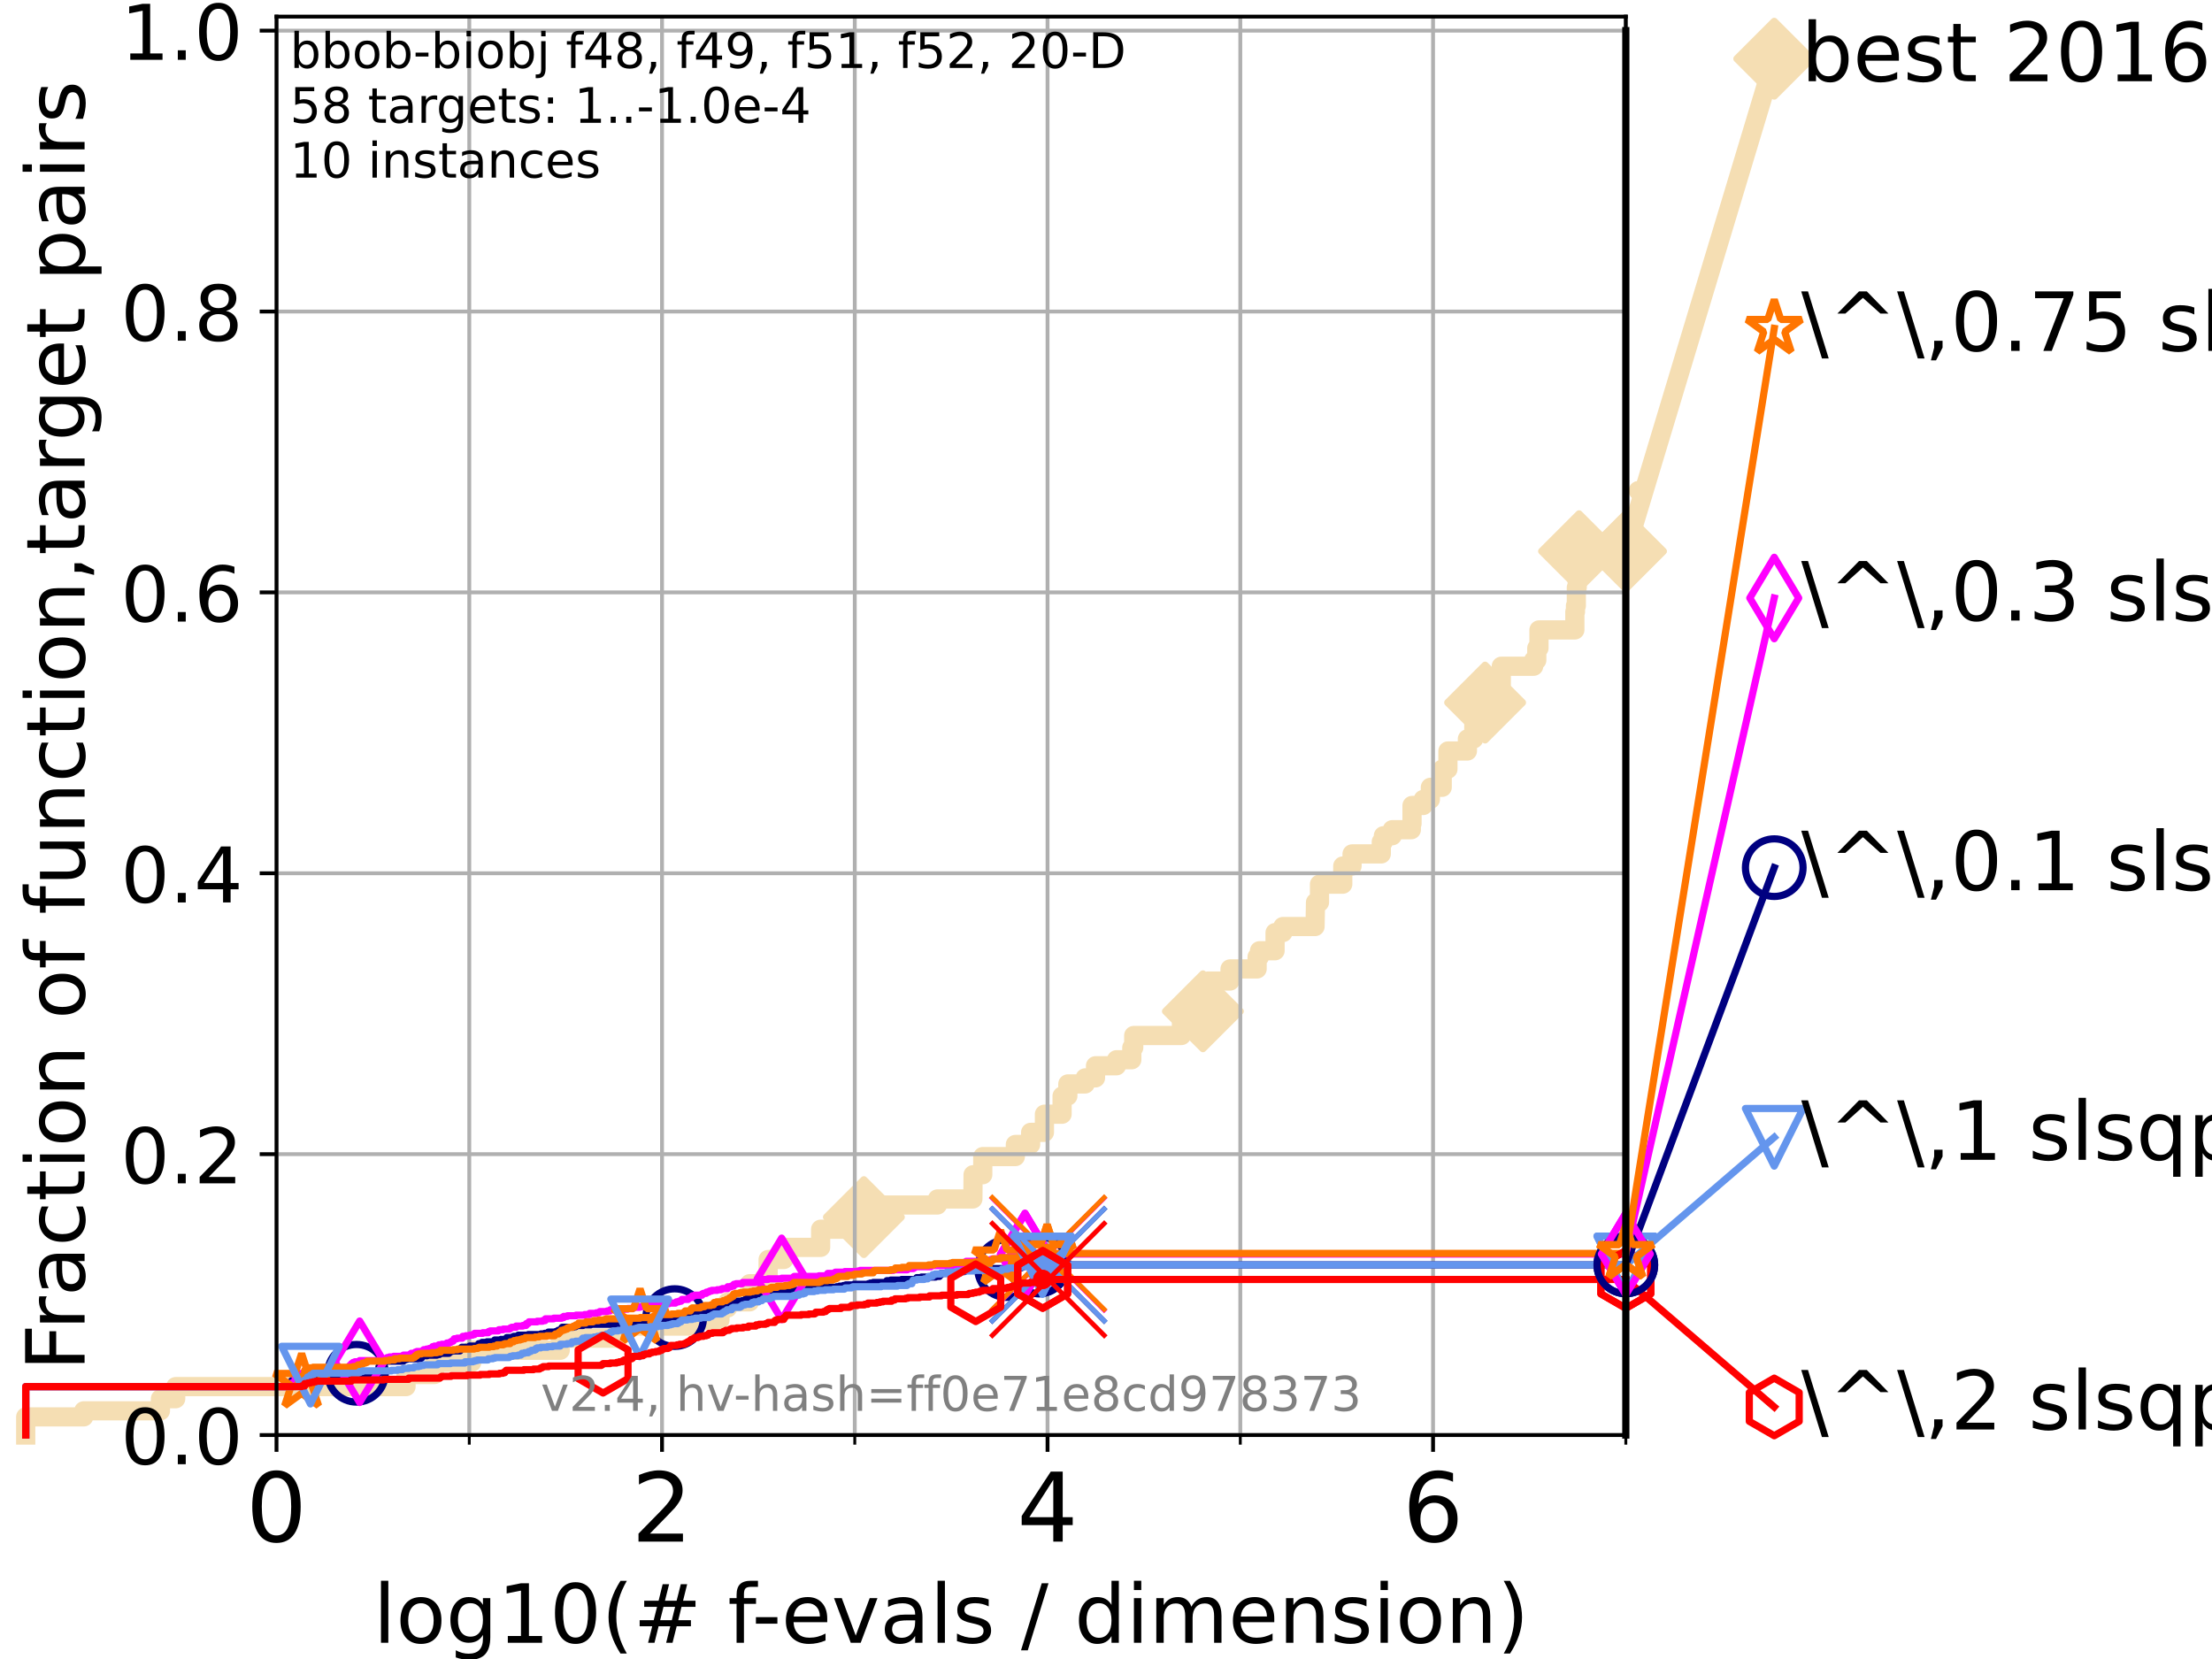 <?xml version="1.0" encoding="utf-8" standalone="no"?>
<!DOCTYPE svg PUBLIC "-//W3C//DTD SVG 1.1//EN"
  "http://www.w3.org/Graphics/SVG/1.1/DTD/svg11.dtd">
<!-- Created with matplotlib (https://matplotlib.org/) -->
<svg height="345.6pt" version="1.1" viewBox="0 0 460.8 345.6" width="460.8pt" xmlns="http://www.w3.org/2000/svg" xmlns:xlink="http://www.w3.org/1999/xlink">
 <defs>
  <style type="text/css">*{stroke-linecap:butt;stroke-linejoin:round;}</style>
 </defs>
 <g id="figure_1">
  <g id="patch_1">
   <path d="M 0 345.6 
L 460.8 345.6 
L 460.8 0 
L 0 0 
z
" style="fill:#ffffff;"/>
  </g>
  <g id="axes_1">
   <g id="patch_2">
    <path d="M 57.6 298.944 
L 338.688 298.944 
L 338.688 3.456 
L 57.6 3.456 
z
" style="fill:#ffffff;"/>
   </g>
   <g id="line2d_1">
    <path d="M 5.357 298.944 
L 5.357 295.161 
L 17.445 295.161 
L 17.445 293.9 
L 33.424 293.9 
L 33.424 291.378 
L 36.604 291.378 
L 36.604 288.856 
L 84.588 288.856 
L 84.588 286.334 
L 90.509 286.334 
L 90.509 283.811 
L 98.271 283.811 
L 98.271 281.289 
L 116.71 281.289 
L 116.71 278.767 
L 128.768 278.767 
L 128.768 276.245 
L 143.704 276.245 
L 143.704 274.984 
L 149.981 274.984 
L 149.981 272.462 
L 151.589 272.462 
L 151.589 271.201 
L 156.157 271.201 
L 156.157 267.418 
L 159.25 267.418 
L 159.25 266.157 
L 160.015 266.157 
L 160.015 262.374 
L 163.295 262.374 
L 163.295 259.852 
L 170.956 259.852 
L 170.956 256.068 
L 176.82 256.068 
L 176.82 254.807 
L 177.42 254.807 
L 177.42 253.546 
L 179.965 253.546 
L 179.965 251.024 
L 195.28 251.024 
L 195.28 249.763 
L 202.672 249.763 
L 202.708 244.719 
L 204.728 244.719 
L 204.728 240.936 
L 211.519 240.936 
L 211.519 238.414 
L 214.702 238.414 
L 214.702 235.892 
L 217.574 235.892 
L 217.574 232.109 
L 221.251 232.109 
L 221.251 228.325 
L 222.449 228.325 
L 222.449 225.803 
L 226.062 225.803 
L 226.062 224.542 
L 228.216 224.542 
L 228.216 222.02 
L 232.593 222.02 
L 232.593 220.759 
L 235.777 220.759 
L 235.777 218.237 
L 236.176 218.237 
L 236.176 215.715 
L 246.116 215.715 
L 246.116 213.193 
L 247.625 213.193 
L 247.625 210.671 
L 250.588 210.671 
L 250.588 206.888 
L 251.697 206.888 
L 251.697 204.366 
L 256.239 204.366 
L 256.239 201.844 
L 261.882 201.844 
L 261.882 199.321 
L 262.376 199.321 
L 262.376 198.06 
L 265.62 198.06 
L 265.62 194.277 
L 267.248 194.277 
L 267.248 193.016 
L 273.947 193.016 
L 274.046 187.972 
L 274.876 187.972 
L 274.876 184.189 
L 279.722 184.189 
L 279.722 180.406 
L 281.656 180.406 
L 281.656 177.884 
L 287.747 177.884 
L 287.747 175.362 
L 288.183 175.362 
L 288.183 174.101 
L 290.034 174.101 
L 290.034 172.84 
L 294.009 172.84 
L 294.009 171.578 
L 294.151 171.578 
L 294.151 167.795 
L 296.487 167.795 
L 296.487 166.534 
L 297.972 166.534 
L 297.972 164.012 
L 300.44 164.012 
L 300.44 160.229 
L 301.628 160.229 
L 301.628 156.446 
L 305.687 156.446 
L 305.687 153.924 
L 307.007 153.924 
L 307.041 148.88 
L 309.374 148.88 
L 309.471 143.835 
L 310.27 143.835 
L 310.27 142.574 
L 312.748 142.574 
L 312.748 138.791 
L 319.491 138.791 
L 319.491 137.53 
L 320.141 137.53 
L 320.142 135.008 
L 320.598 135.008 
L 320.598 131.225 
L 328.07 131.225 
L 328.07 127.442 
L 328.201 127.442 
L 328.201 126.181 
L 328.379 126.181 
L 328.379 122.398 
L 328.563 122.398 
L 328.563 118.615 
L 328.945 118.615 
L 328.945 114.831 
L 338.688 114.831 
L 338.688 114.831 
" style="fill:none;stroke:#f5deb3;stroke-linecap:square;stroke-width:4;"/>
   </g>
   <g id="line2d_2">
    <defs>
     <path d="M 0 7.778 
L 7.778 0 
L 0 -7.778 
L -7.778 0 
z
" id="madfe468a5a" style="stroke:#f5deb3;stroke-linejoin:miter;stroke-width:1.5;"/>
    </defs>
    <g>
     <use style="fill:#f5deb3;stroke:#f5deb3;stroke-linejoin:miter;stroke-width:1.5;" x="179.965" xlink:href="#madfe468a5a" y="253.546"/>
     <use style="fill:#f5deb3;stroke:#f5deb3;stroke-linejoin:miter;stroke-width:1.5;" x="250.588" xlink:href="#madfe468a5a" y="210.671"/>
     <use style="fill:#f5deb3;stroke:#f5deb3;stroke-linejoin:miter;stroke-width:1.5;" x="309.374" xlink:href="#madfe468a5a" y="146.358"/>
     <use style="fill:#f5deb3;stroke:#f5deb3;stroke-linejoin:miter;stroke-width:1.5;" x="328.945" xlink:href="#madfe468a5a" y="114.831"/>
     <use style="fill:#f5deb3;stroke:#f5deb3;stroke-linejoin:miter;stroke-width:1.5;" x="338.688" xlink:href="#madfe468a5a" y="114.831"/>
    </g>
   </g>
   <g id="line2d_3">
    <path style="fill:none;stroke:#f5deb3;stroke-linecap:square;stroke-width:4;"/>
    <g/>
   </g>
   <g id="line2d_4">
    <path d="M 338.688 114.831 
L 369.608 12.233 
" style="fill:none;stroke:#f5deb3;stroke-linecap:square;stroke-width:4;"/>
    <g>
     <use style="fill:#f5deb3;stroke:#f5deb3;stroke-linejoin:miter;stroke-width:1.5;" x="338.688" xlink:href="#madfe468a5a" y="114.831"/>
     <use style="fill:#f5deb3;stroke:#f5deb3;stroke-linejoin:miter;stroke-width:1.5;" x="369.608" xlink:href="#madfe468a5a" y="12.233"/>
    </g>
   </g>
   <g id="matplotlib.axis_1">
    <g id="xtick_1">
     <g id="line2d_5">
      <path clip-path="url(#pbed22522da)" d="M 57.6 298.944 
L 57.6 3.456 
" style="fill:none;stroke:#b0b0b0;stroke-linecap:square;stroke-width:0.8;"/>
     </g>
     <g id="line2d_6">
      <defs>
       <path d="M 0 0 
L 0 3.5 
" id="m0cd1cf5fac" style="stroke:#000000;stroke-width:0.8;"/>
      </defs>
      <g>
       <use style="stroke:#000000;stroke-width:0.8;" x="57.6" xlink:href="#m0cd1cf5fac" y="298.944"/>
      </g>
     </g>
     <g id="text_1">
      <!-- 0 -->
      <g transform="translate(51.237 321.141)scale(0.2 -0.2)">
       <defs>
        <path d="M 31.781 66.406 
Q 24.172 66.406 20.328 58.906 
Q 16.5 51.422 16.5 36.375 
Q 16.5 21.391 20.328 13.891 
Q 24.172 6.391 31.781 6.391 
Q 39.453 6.391 43.281 13.891 
Q 47.125 21.391 47.125 36.375 
Q 47.125 51.422 43.281 58.906 
Q 39.453 66.406 31.781 66.406 
z
M 31.781 74.219 
Q 44.047 74.219 50.516 64.516 
Q 56.984 54.828 56.984 36.375 
Q 56.984 17.969 50.516 8.266 
Q 44.047 -1.422 31.781 -1.422 
Q 19.531 -1.422 13.062 8.266 
Q 6.594 17.969 6.594 36.375 
Q 6.594 54.828 13.062 64.516 
Q 19.531 74.219 31.781 74.219 
z
" id="DejaVuSans-48"/>
       </defs>
       <use xlink:href="#DejaVuSans-48"/>
      </g>
     </g>
    </g>
    <g id="xtick_2">
     <g id="line2d_7">
      <path clip-path="url(#pbed22522da)" d="M 137.911 298.944 
L 137.911 3.456 
" style="fill:none;stroke:#b0b0b0;stroke-linecap:square;stroke-width:0.8;"/>
     </g>
     <g id="line2d_8">
      <g>
       <use style="stroke:#000000;stroke-width:0.8;" x="137.911" xlink:href="#m0cd1cf5fac" y="298.944"/>
      </g>
     </g>
     <g id="text_2">
      <!-- 2 -->
      <g transform="translate(131.548 321.141)scale(0.2 -0.2)">
       <defs>
        <path d="M 19.188 8.297 
L 53.609 8.297 
L 53.609 0 
L 7.328 0 
L 7.328 8.297 
Q 12.938 14.109 22.625 23.891 
Q 32.328 33.688 34.812 36.531 
Q 39.547 41.844 41.422 45.531 
Q 43.312 49.219 43.312 52.781 
Q 43.312 58.594 39.234 62.25 
Q 35.156 65.922 28.609 65.922 
Q 23.969 65.922 18.812 64.312 
Q 13.672 62.703 7.812 59.422 
L 7.812 69.391 
Q 13.766 71.781 18.938 73 
Q 24.125 74.219 28.422 74.219 
Q 39.75 74.219 46.484 68.547 
Q 53.219 62.891 53.219 53.422 
Q 53.219 48.922 51.531 44.891 
Q 49.859 40.875 45.406 35.406 
Q 44.188 33.984 37.641 27.219 
Q 31.109 20.453 19.188 8.297 
z
" id="DejaVuSans-50"/>
       </defs>
       <use xlink:href="#DejaVuSans-50"/>
      </g>
     </g>
    </g>
    <g id="xtick_3">
     <g id="line2d_9">
      <path clip-path="url(#pbed22522da)" d="M 218.222 298.944 
L 218.222 3.456 
" style="fill:none;stroke:#b0b0b0;stroke-linecap:square;stroke-width:0.8;"/>
     </g>
     <g id="line2d_10">
      <g>
       <use style="stroke:#000000;stroke-width:0.8;" x="218.222" xlink:href="#m0cd1cf5fac" y="298.944"/>
      </g>
     </g>
     <g id="text_3">
      <!-- 4 -->
      <g transform="translate(211.859 321.141)scale(0.2 -0.2)">
       <defs>
        <path d="M 37.797 64.312 
L 12.891 25.391 
L 37.797 25.391 
z
M 35.203 72.906 
L 47.609 72.906 
L 47.609 25.391 
L 58.016 25.391 
L 58.016 17.188 
L 47.609 17.188 
L 47.609 0 
L 37.797 0 
L 37.797 17.188 
L 4.891 17.188 
L 4.891 26.703 
z
" id="DejaVuSans-52"/>
       </defs>
       <use xlink:href="#DejaVuSans-52"/>
      </g>
     </g>
    </g>
    <g id="xtick_4">
     <g id="line2d_11">
      <path clip-path="url(#pbed22522da)" d="M 298.533 298.944 
L 298.533 3.456 
" style="fill:none;stroke:#b0b0b0;stroke-linecap:square;stroke-width:0.8;"/>
     </g>
     <g id="line2d_12">
      <g>
       <use style="stroke:#000000;stroke-width:0.8;" x="298.533" xlink:href="#m0cd1cf5fac" y="298.944"/>
      </g>
     </g>
     <g id="text_4">
      <!-- 6 -->
      <g transform="translate(292.17 321.141)scale(0.2 -0.2)">
       <defs>
        <path d="M 33.016 40.375 
Q 26.375 40.375 22.484 35.828 
Q 18.609 31.297 18.609 23.391 
Q 18.609 15.531 22.484 10.953 
Q 26.375 6.391 33.016 6.391 
Q 39.656 6.391 43.531 10.953 
Q 47.406 15.531 47.406 23.391 
Q 47.406 31.297 43.531 35.828 
Q 39.656 40.375 33.016 40.375 
z
M 52.594 71.297 
L 52.594 62.312 
Q 48.875 64.062 45.094 64.984 
Q 41.312 65.922 37.594 65.922 
Q 27.828 65.922 22.672 59.328 
Q 17.531 52.734 16.797 39.406 
Q 19.672 43.656 24.016 45.922 
Q 28.375 48.188 33.594 48.188 
Q 44.578 48.188 50.953 41.516 
Q 57.328 34.859 57.328 23.391 
Q 57.328 12.156 50.688 5.359 
Q 44.047 -1.422 33.016 -1.422 
Q 20.359 -1.422 13.672 8.266 
Q 6.984 17.969 6.984 36.375 
Q 6.984 53.656 15.188 63.938 
Q 23.391 74.219 37.203 74.219 
Q 40.922 74.219 44.703 73.484 
Q 48.484 72.75 52.594 71.297 
z
" id="DejaVuSans-54"/>
       </defs>
       <use xlink:href="#DejaVuSans-54"/>
      </g>
     </g>
    </g>
    <g id="xtick_5">
     <g id="line2d_13">
      <path clip-path="url(#pbed22522da)" d="M 97.755 298.944 
L 97.755 3.456 
" style="fill:none;stroke:#b0b0b0;stroke-linecap:square;stroke-width:0.8;"/>
     </g>
     <g id="line2d_14">
      <defs>
       <path d="M 0 0 
L 0 2 
" id="mf6bfcf66b0" style="stroke:#000000;stroke-width:0.6;"/>
      </defs>
      <g>
       <use style="stroke:#000000;stroke-width:0.6;" x="97.755" xlink:href="#mf6bfcf66b0" y="298.944"/>
      </g>
     </g>
    </g>
    <g id="xtick_6">
     <g id="line2d_15">
      <path clip-path="url(#pbed22522da)" d="M 178.066 298.944 
L 178.066 3.456 
" style="fill:none;stroke:#b0b0b0;stroke-linecap:square;stroke-width:0.8;"/>
     </g>
     <g id="line2d_16">
      <g>
       <use style="stroke:#000000;stroke-width:0.6;" x="178.066" xlink:href="#mf6bfcf66b0" y="298.944"/>
      </g>
     </g>
    </g>
    <g id="xtick_7">
     <g id="line2d_17">
      <path clip-path="url(#pbed22522da)" d="M 258.377 298.944 
L 258.377 3.456 
" style="fill:none;stroke:#b0b0b0;stroke-linecap:square;stroke-width:0.8;"/>
     </g>
     <g id="line2d_18">
      <g>
       <use style="stroke:#000000;stroke-width:0.6;" x="258.377" xlink:href="#mf6bfcf66b0" y="298.944"/>
      </g>
     </g>
    </g>
    <g id="xtick_8">
     <g id="line2d_19">
      <path clip-path="url(#pbed22522da)" d="M 338.688 298.944 
L 338.688 3.456 
" style="fill:none;stroke:#b0b0b0;stroke-linecap:square;stroke-width:0.8;"/>
     </g>
     <g id="line2d_20">
      <g>
       <use style="stroke:#000000;stroke-width:0.6;" x="338.688" xlink:href="#mf6bfcf66b0" y="298.944"/>
      </g>
     </g>
    </g>
    <g id="text_5">
     <!-- log10(# f-evals / dimension) -->
     <g transform="translate(77.764 342.218)scale(0.17 -0.17)">
      <defs>
       <path d="M 9.422 75.984 
L 18.406 75.984 
L 18.406 0 
L 9.422 0 
z
" id="DejaVuSans-108"/>
       <path d="M 30.609 48.391 
Q 23.391 48.391 19.188 42.75 
Q 14.984 37.109 14.984 27.297 
Q 14.984 17.484 19.156 11.844 
Q 23.344 6.203 30.609 6.203 
Q 37.797 6.203 41.984 11.859 
Q 46.188 17.531 46.188 27.297 
Q 46.188 37.016 41.984 42.703 
Q 37.797 48.391 30.609 48.391 
z
M 30.609 56 
Q 42.328 56 49.016 48.375 
Q 55.719 40.766 55.719 27.297 
Q 55.719 13.875 49.016 6.219 
Q 42.328 -1.422 30.609 -1.422 
Q 18.844 -1.422 12.172 6.219 
Q 5.516 13.875 5.516 27.297 
Q 5.516 40.766 12.172 48.375 
Q 18.844 56 30.609 56 
z
" id="DejaVuSans-111"/>
       <path d="M 45.406 27.984 
Q 45.406 37.75 41.375 43.109 
Q 37.359 48.484 30.078 48.484 
Q 22.859 48.484 18.828 43.109 
Q 14.797 37.75 14.797 27.984 
Q 14.797 18.266 18.828 12.891 
Q 22.859 7.516 30.078 7.516 
Q 37.359 7.516 41.375 12.891 
Q 45.406 18.266 45.406 27.984 
z
M 54.391 6.781 
Q 54.391 -7.172 48.188 -13.984 
Q 42 -20.797 29.203 -20.797 
Q 24.469 -20.797 20.266 -20.094 
Q 16.062 -19.391 12.109 -17.922 
L 12.109 -9.188 
Q 16.062 -11.328 19.922 -12.344 
Q 23.781 -13.375 27.781 -13.375 
Q 36.625 -13.375 41.016 -8.766 
Q 45.406 -4.156 45.406 5.172 
L 45.406 9.625 
Q 42.625 4.781 38.281 2.391 
Q 33.938 0 27.875 0 
Q 17.828 0 11.672 7.656 
Q 5.516 15.328 5.516 27.984 
Q 5.516 40.672 11.672 48.328 
Q 17.828 56 27.875 56 
Q 33.938 56 38.281 53.609 
Q 42.625 51.219 45.406 46.391 
L 45.406 54.688 
L 54.391 54.688 
z
" id="DejaVuSans-103"/>
       <path d="M 12.406 8.297 
L 28.516 8.297 
L 28.516 63.922 
L 10.984 60.406 
L 10.984 69.391 
L 28.422 72.906 
L 38.281 72.906 
L 38.281 8.297 
L 54.391 8.297 
L 54.391 0 
L 12.406 0 
z
" id="DejaVuSans-49"/>
       <path d="M 31 75.875 
Q 24.469 64.656 21.281 53.656 
Q 18.109 42.672 18.109 31.391 
Q 18.109 20.125 21.312 9.062 
Q 24.516 -2 31 -13.188 
L 23.188 -13.188 
Q 15.875 -1.703 12.234 9.375 
Q 8.594 20.453 8.594 31.391 
Q 8.594 42.281 12.203 53.312 
Q 15.828 64.359 23.188 75.875 
z
" id="DejaVuSans-40"/>
       <path d="M 51.125 44 
L 36.922 44 
L 32.812 27.688 
L 47.125 27.688 
z
M 43.797 71.781 
L 38.719 51.516 
L 52.984 51.516 
L 58.109 71.781 
L 65.922 71.781 
L 60.891 51.516 
L 76.125 51.516 
L 76.125 44 
L 58.984 44 
L 54.984 27.688 
L 70.516 27.688 
L 70.516 20.219 
L 53.078 20.219 
L 48 0 
L 40.188 0 
L 45.219 20.219 
L 30.906 20.219 
L 25.875 0 
L 18.016 0 
L 23.094 20.219 
L 7.719 20.219 
L 7.719 27.688 
L 24.906 27.688 
L 29 44 
L 13.281 44 
L 13.281 51.516 
L 30.906 51.516 
L 35.891 71.781 
z
" id="DejaVuSans-35"/>
       <path id="DejaVuSans-32"/>
       <path d="M 37.109 75.984 
L 37.109 68.5 
L 28.516 68.5 
Q 23.688 68.5 21.797 66.547 
Q 19.922 64.594 19.922 59.516 
L 19.922 54.688 
L 34.719 54.688 
L 34.719 47.703 
L 19.922 47.703 
L 19.922 0 
L 10.891 0 
L 10.891 47.703 
L 2.297 47.703 
L 2.297 54.688 
L 10.891 54.688 
L 10.891 58.5 
Q 10.891 67.625 15.141 71.797 
Q 19.391 75.984 28.609 75.984 
z
" id="DejaVuSans-102"/>
       <path d="M 4.891 31.391 
L 31.203 31.391 
L 31.203 23.391 
L 4.891 23.391 
z
" id="DejaVuSans-45"/>
       <path d="M 56.203 29.594 
L 56.203 25.203 
L 14.891 25.203 
Q 15.484 15.922 20.484 11.062 
Q 25.484 6.203 34.422 6.203 
Q 39.594 6.203 44.453 7.469 
Q 49.312 8.734 54.109 11.281 
L 54.109 2.781 
Q 49.266 0.734 44.188 -0.344 
Q 39.109 -1.422 33.891 -1.422 
Q 20.797 -1.422 13.156 6.188 
Q 5.516 13.812 5.516 26.812 
Q 5.516 40.234 12.766 48.109 
Q 20.016 56 32.328 56 
Q 43.359 56 49.781 48.891 
Q 56.203 41.797 56.203 29.594 
z
M 47.219 32.234 
Q 47.125 39.594 43.094 43.984 
Q 39.062 48.391 32.422 48.391 
Q 24.906 48.391 20.391 44.141 
Q 15.875 39.891 15.188 32.172 
z
" id="DejaVuSans-101"/>
       <path d="M 2.984 54.688 
L 12.5 54.688 
L 29.594 8.797 
L 46.688 54.688 
L 56.203 54.688 
L 35.688 0 
L 23.484 0 
z
" id="DejaVuSans-118"/>
       <path d="M 34.281 27.484 
Q 23.391 27.484 19.188 25 
Q 14.984 22.516 14.984 16.5 
Q 14.984 11.719 18.141 8.906 
Q 21.297 6.109 26.703 6.109 
Q 34.188 6.109 38.703 11.406 
Q 43.219 16.703 43.219 25.484 
L 43.219 27.484 
z
M 52.203 31.203 
L 52.203 0 
L 43.219 0 
L 43.219 8.297 
Q 40.141 3.328 35.547 0.953 
Q 30.953 -1.422 24.312 -1.422 
Q 15.922 -1.422 10.953 3.297 
Q 6 8.016 6 15.922 
Q 6 25.141 12.172 29.828 
Q 18.359 34.516 30.609 34.516 
L 43.219 34.516 
L 43.219 35.406 
Q 43.219 41.609 39.141 45 
Q 35.062 48.391 27.688 48.391 
Q 23 48.391 18.547 47.266 
Q 14.109 46.141 10.016 43.891 
L 10.016 52.203 
Q 14.938 54.109 19.578 55.047 
Q 24.219 56 28.609 56 
Q 40.484 56 46.344 49.844 
Q 52.203 43.703 52.203 31.203 
z
" id="DejaVuSans-97"/>
       <path d="M 44.281 53.078 
L 44.281 44.578 
Q 40.484 46.531 36.375 47.5 
Q 32.281 48.484 27.875 48.484 
Q 21.188 48.484 17.844 46.438 
Q 14.5 44.391 14.5 40.281 
Q 14.5 37.156 16.891 35.375 
Q 19.281 33.594 26.516 31.984 
L 29.594 31.297 
Q 39.156 29.25 43.188 25.516 
Q 47.219 21.781 47.219 15.094 
Q 47.219 7.469 41.188 3.016 
Q 35.156 -1.422 24.609 -1.422 
Q 20.219 -1.422 15.453 -0.562 
Q 10.688 0.297 5.422 2 
L 5.422 11.281 
Q 10.406 8.688 15.234 7.391 
Q 20.062 6.109 24.812 6.109 
Q 31.156 6.109 34.562 8.281 
Q 37.984 10.453 37.984 14.406 
Q 37.984 18.062 35.516 20.016 
Q 33.062 21.969 24.703 23.781 
L 21.578 24.516 
Q 13.234 26.266 9.516 29.906 
Q 5.812 33.547 5.812 39.891 
Q 5.812 47.609 11.281 51.797 
Q 16.75 56 26.812 56 
Q 31.781 56 36.172 55.266 
Q 40.578 54.547 44.281 53.078 
z
" id="DejaVuSans-115"/>
       <path d="M 25.391 72.906 
L 33.688 72.906 
L 8.297 -9.281 
L 0 -9.281 
z
" id="DejaVuSans-47"/>
       <path d="M 45.406 46.391 
L 45.406 75.984 
L 54.391 75.984 
L 54.391 0 
L 45.406 0 
L 45.406 8.203 
Q 42.578 3.328 38.25 0.953 
Q 33.938 -1.422 27.875 -1.422 
Q 17.969 -1.422 11.734 6.484 
Q 5.516 14.406 5.516 27.297 
Q 5.516 40.188 11.734 48.094 
Q 17.969 56 27.875 56 
Q 33.938 56 38.25 53.625 
Q 42.578 51.266 45.406 46.391 
z
M 14.797 27.297 
Q 14.797 17.391 18.875 11.75 
Q 22.953 6.109 30.078 6.109 
Q 37.203 6.109 41.297 11.75 
Q 45.406 17.391 45.406 27.297 
Q 45.406 37.203 41.297 42.844 
Q 37.203 48.484 30.078 48.484 
Q 22.953 48.484 18.875 42.844 
Q 14.797 37.203 14.797 27.297 
z
" id="DejaVuSans-100"/>
       <path d="M 9.422 54.688 
L 18.406 54.688 
L 18.406 0 
L 9.422 0 
z
M 9.422 75.984 
L 18.406 75.984 
L 18.406 64.594 
L 9.422 64.594 
z
" id="DejaVuSans-105"/>
       <path d="M 52 44.188 
Q 55.375 50.25 60.062 53.125 
Q 64.75 56 71.094 56 
Q 79.641 56 84.281 50.016 
Q 88.922 44.047 88.922 33.016 
L 88.922 0 
L 79.891 0 
L 79.891 32.719 
Q 79.891 40.578 77.094 44.375 
Q 74.312 48.188 68.609 48.188 
Q 61.625 48.188 57.562 43.547 
Q 53.516 38.922 53.516 30.906 
L 53.516 0 
L 44.484 0 
L 44.484 32.719 
Q 44.484 40.625 41.703 44.406 
Q 38.922 48.188 33.109 48.188 
Q 26.219 48.188 22.156 43.531 
Q 18.109 38.875 18.109 30.906 
L 18.109 0 
L 9.078 0 
L 9.078 54.688 
L 18.109 54.688 
L 18.109 46.188 
Q 21.188 51.219 25.484 53.609 
Q 29.781 56 35.688 56 
Q 41.656 56 45.828 52.969 
Q 50 49.953 52 44.188 
z
" id="DejaVuSans-109"/>
       <path d="M 54.891 33.016 
L 54.891 0 
L 45.906 0 
L 45.906 32.719 
Q 45.906 40.484 42.875 44.328 
Q 39.844 48.188 33.797 48.188 
Q 26.516 48.188 22.312 43.547 
Q 18.109 38.922 18.109 30.906 
L 18.109 0 
L 9.078 0 
L 9.078 54.688 
L 18.109 54.688 
L 18.109 46.188 
Q 21.344 51.125 25.703 53.562 
Q 30.078 56 35.797 56 
Q 45.219 56 50.047 50.172 
Q 54.891 44.344 54.891 33.016 
z
" id="DejaVuSans-110"/>
       <path d="M 8.016 75.875 
L 15.828 75.875 
Q 23.141 64.359 26.781 53.312 
Q 30.422 42.281 30.422 31.391 
Q 30.422 20.453 26.781 9.375 
Q 23.141 -1.703 15.828 -13.188 
L 8.016 -13.188 
Q 14.5 -2 17.703 9.062 
Q 20.906 20.125 20.906 31.391 
Q 20.906 42.672 17.703 53.656 
Q 14.5 64.656 8.016 75.875 
z
" id="DejaVuSans-41"/>
      </defs>
      <use xlink:href="#DejaVuSans-108"/>
      <use x="27.783" xlink:href="#DejaVuSans-111"/>
      <use x="88.965" xlink:href="#DejaVuSans-103"/>
      <use x="152.441" xlink:href="#DejaVuSans-49"/>
      <use x="216.064" xlink:href="#DejaVuSans-48"/>
      <use x="279.688" xlink:href="#DejaVuSans-40"/>
      <use x="318.701" xlink:href="#DejaVuSans-35"/>
      <use x="402.49" xlink:href="#DejaVuSans-32"/>
      <use x="434.277" xlink:href="#DejaVuSans-102"/>
      <use x="463.982" xlink:href="#DejaVuSans-45"/>
      <use x="500.066" xlink:href="#DejaVuSans-101"/>
      <use x="561.59" xlink:href="#DejaVuSans-118"/>
      <use x="620.77" xlink:href="#DejaVuSans-97"/>
      <use x="682.049" xlink:href="#DejaVuSans-108"/>
      <use x="709.832" xlink:href="#DejaVuSans-115"/>
      <use x="761.932" xlink:href="#DejaVuSans-32"/>
      <use x="793.719" xlink:href="#DejaVuSans-47"/>
      <use x="827.41" xlink:href="#DejaVuSans-32"/>
      <use x="859.197" xlink:href="#DejaVuSans-100"/>
      <use x="922.674" xlink:href="#DejaVuSans-105"/>
      <use x="950.457" xlink:href="#DejaVuSans-109"/>
      <use x="1047.869" xlink:href="#DejaVuSans-101"/>
      <use x="1109.393" xlink:href="#DejaVuSans-110"/>
      <use x="1172.771" xlink:href="#DejaVuSans-115"/>
      <use x="1224.871" xlink:href="#DejaVuSans-105"/>
      <use x="1252.654" xlink:href="#DejaVuSans-111"/>
      <use x="1313.836" xlink:href="#DejaVuSans-110"/>
      <use x="1377.215" xlink:href="#DejaVuSans-41"/>
     </g>
    </g>
   </g>
   <g id="matplotlib.axis_2">
    <g id="ytick_1">
     <g id="line2d_21">
      <path clip-path="url(#pbed22522da)" d="M 57.6 298.944 
L 338.688 298.944 
" style="fill:none;stroke:#b0b0b0;stroke-linecap:square;stroke-width:0.8;"/>
     </g>
     <g id="line2d_22">
      <defs>
       <path d="M 0 0 
L -3.5 0 
" id="me9451313be" style="stroke:#000000;stroke-width:0.8;"/>
      </defs>
      <g>
       <use style="stroke:#000000;stroke-width:0.8;" x="57.6" xlink:href="#me9451313be" y="298.944"/>
      </g>
     </g>
     <g id="text_6">
      <!-- 0.0 -->
      <g transform="translate(25.155 305.023)scale(0.16 -0.16)">
       <defs>
        <path d="M 10.688 12.406 
L 21 12.406 
L 21 0 
L 10.688 0 
z
" id="DejaVuSans-46"/>
       </defs>
       <use xlink:href="#DejaVuSans-48"/>
       <use x="63.623" xlink:href="#DejaVuSans-46"/>
       <use x="95.41" xlink:href="#DejaVuSans-48"/>
      </g>
     </g>
    </g>
    <g id="ytick_2">
     <g id="line2d_23">
      <path clip-path="url(#pbed22522da)" d="M 57.6 240.432 
L 338.688 240.432 
" style="fill:none;stroke:#b0b0b0;stroke-linecap:square;stroke-width:0.8;"/>
     </g>
     <g id="line2d_24">
      <g>
       <use style="stroke:#000000;stroke-width:0.8;" x="57.6" xlink:href="#me9451313be" y="240.432"/>
      </g>
     </g>
     <g id="text_7">
      <!-- 0.2 -->
      <g transform="translate(25.155 246.51)scale(0.16 -0.16)">
       <use xlink:href="#DejaVuSans-48"/>
       <use x="63.623" xlink:href="#DejaVuSans-46"/>
       <use x="95.41" xlink:href="#DejaVuSans-50"/>
      </g>
     </g>
    </g>
    <g id="ytick_3">
     <g id="line2d_25">
      <path clip-path="url(#pbed22522da)" d="M 57.6 181.919 
L 338.688 181.919 
" style="fill:none;stroke:#b0b0b0;stroke-linecap:square;stroke-width:0.8;"/>
     </g>
     <g id="line2d_26">
      <g>
       <use style="stroke:#000000;stroke-width:0.8;" x="57.6" xlink:href="#me9451313be" y="181.919"/>
      </g>
     </g>
     <g id="text_8">
      <!-- 0.4 -->
      <g transform="translate(25.155 187.998)scale(0.16 -0.16)">
       <use xlink:href="#DejaVuSans-48"/>
       <use x="63.623" xlink:href="#DejaVuSans-46"/>
       <use x="95.41" xlink:href="#DejaVuSans-52"/>
      </g>
     </g>
    </g>
    <g id="ytick_4">
     <g id="line2d_27">
      <path clip-path="url(#pbed22522da)" d="M 57.6 123.407 
L 338.688 123.407 
" style="fill:none;stroke:#b0b0b0;stroke-linecap:square;stroke-width:0.8;"/>
     </g>
     <g id="line2d_28">
      <g>
       <use style="stroke:#000000;stroke-width:0.8;" x="57.6" xlink:href="#me9451313be" y="123.407"/>
      </g>
     </g>
     <g id="text_9">
      <!-- 0.6 -->
      <g transform="translate(25.155 129.485)scale(0.16 -0.16)">
       <use xlink:href="#DejaVuSans-48"/>
       <use x="63.623" xlink:href="#DejaVuSans-46"/>
       <use x="95.41" xlink:href="#DejaVuSans-54"/>
      </g>
     </g>
    </g>
    <g id="ytick_5">
     <g id="line2d_29">
      <path clip-path="url(#pbed22522da)" d="M 57.6 64.894 
L 338.688 64.894 
" style="fill:none;stroke:#b0b0b0;stroke-linecap:square;stroke-width:0.8;"/>
     </g>
     <g id="line2d_30">
      <g>
       <use style="stroke:#000000;stroke-width:0.8;" x="57.6" xlink:href="#me9451313be" y="64.894"/>
      </g>
     </g>
     <g id="text_10">
      <!-- 0.8 -->
      <g transform="translate(25.155 70.973)scale(0.16 -0.16)">
       <defs>
        <path d="M 31.781 34.625 
Q 24.75 34.625 20.719 30.859 
Q 16.703 27.094 16.703 20.516 
Q 16.703 13.922 20.719 10.156 
Q 24.75 6.391 31.781 6.391 
Q 38.812 6.391 42.859 10.172 
Q 46.922 13.969 46.922 20.516 
Q 46.922 27.094 42.891 30.859 
Q 38.875 34.625 31.781 34.625 
z
M 21.922 38.812 
Q 15.578 40.375 12.031 44.719 
Q 8.5 49.078 8.5 55.328 
Q 8.5 64.062 14.719 69.141 
Q 20.953 74.219 31.781 74.219 
Q 42.672 74.219 48.875 69.141 
Q 55.078 64.062 55.078 55.328 
Q 55.078 49.078 51.531 44.719 
Q 48 40.375 41.703 38.812 
Q 48.828 37.156 52.797 32.312 
Q 56.781 27.484 56.781 20.516 
Q 56.781 9.906 50.312 4.234 
Q 43.844 -1.422 31.781 -1.422 
Q 19.734 -1.422 13.25 4.234 
Q 6.781 9.906 6.781 20.516 
Q 6.781 27.484 10.781 32.312 
Q 14.797 37.156 21.922 38.812 
z
M 18.312 54.391 
Q 18.312 48.734 21.844 45.562 
Q 25.391 42.391 31.781 42.391 
Q 38.141 42.391 41.719 45.562 
Q 45.312 48.734 45.312 54.391 
Q 45.312 60.062 41.719 63.234 
Q 38.141 66.406 31.781 66.406 
Q 25.391 66.406 21.844 63.234 
Q 18.312 60.062 18.312 54.391 
z
" id="DejaVuSans-56"/>
       </defs>
       <use xlink:href="#DejaVuSans-48"/>
       <use x="63.623" xlink:href="#DejaVuSans-46"/>
       <use x="95.41" xlink:href="#DejaVuSans-56"/>
      </g>
     </g>
    </g>
    <g id="ytick_6">
     <g id="line2d_31">
      <path clip-path="url(#pbed22522da)" d="M 57.6 6.382 
L 338.688 6.382 
" style="fill:none;stroke:#b0b0b0;stroke-linecap:square;stroke-width:0.8;"/>
     </g>
     <g id="line2d_32">
      <g>
       <use style="stroke:#000000;stroke-width:0.8;" x="57.6" xlink:href="#me9451313be" y="6.382"/>
      </g>
     </g>
     <g id="text_11">
      <!-- 1.0 -->
      <g transform="translate(25.155 12.46)scale(0.16 -0.16)">
       <use xlink:href="#DejaVuSans-49"/>
       <use x="63.623" xlink:href="#DejaVuSans-46"/>
       <use x="95.41" xlink:href="#DejaVuSans-48"/>
      </g>
     </g>
    </g>
    <g id="text_12">
     <!-- Fraction of function,target pairs -->
     <g transform="translate(17.62 285.585)rotate(-90)scale(0.17 -0.17)">
      <defs>
       <path d="M 9.812 72.906 
L 51.703 72.906 
L 51.703 64.594 
L 19.672 64.594 
L 19.672 43.109 
L 48.578 43.109 
L 48.578 34.812 
L 19.672 34.812 
L 19.672 0 
L 9.812 0 
z
" id="DejaVuSans-70"/>
       <path d="M 41.109 46.297 
Q 39.594 47.172 37.812 47.578 
Q 36.031 48 33.891 48 
Q 26.266 48 22.188 43.047 
Q 18.109 38.094 18.109 28.812 
L 18.109 0 
L 9.078 0 
L 9.078 54.688 
L 18.109 54.688 
L 18.109 46.188 
Q 20.953 51.172 25.484 53.578 
Q 30.031 56 36.531 56 
Q 37.453 56 38.578 55.875 
Q 39.703 55.766 41.062 55.516 
z
" id="DejaVuSans-114"/>
       <path d="M 48.781 52.594 
L 48.781 44.188 
Q 44.969 46.297 41.141 47.344 
Q 37.312 48.391 33.406 48.391 
Q 24.656 48.391 19.812 42.844 
Q 14.984 37.312 14.984 27.297 
Q 14.984 17.281 19.812 11.734 
Q 24.656 6.203 33.406 6.203 
Q 37.312 6.203 41.141 7.25 
Q 44.969 8.297 48.781 10.406 
L 48.781 2.094 
Q 45.016 0.344 40.984 -0.531 
Q 36.969 -1.422 32.422 -1.422 
Q 20.062 -1.422 12.781 6.344 
Q 5.516 14.109 5.516 27.297 
Q 5.516 40.672 12.859 48.328 
Q 20.219 56 33.016 56 
Q 37.156 56 41.109 55.141 
Q 45.062 54.297 48.781 52.594 
z
" id="DejaVuSans-99"/>
       <path d="M 18.312 70.219 
L 18.312 54.688 
L 36.812 54.688 
L 36.812 47.703 
L 18.312 47.703 
L 18.312 18.016 
Q 18.312 11.328 20.141 9.422 
Q 21.969 7.516 27.594 7.516 
L 36.812 7.516 
L 36.812 0 
L 27.594 0 
Q 17.188 0 13.234 3.875 
Q 9.281 7.766 9.281 18.016 
L 9.281 47.703 
L 2.688 47.703 
L 2.688 54.688 
L 9.281 54.688 
L 9.281 70.219 
z
" id="DejaVuSans-116"/>
       <path d="M 8.5 21.578 
L 8.5 54.688 
L 17.484 54.688 
L 17.484 21.922 
Q 17.484 14.156 20.5 10.266 
Q 23.531 6.391 29.594 6.391 
Q 36.859 6.391 41.078 11.031 
Q 45.312 15.672 45.312 23.688 
L 45.312 54.688 
L 54.297 54.688 
L 54.297 0 
L 45.312 0 
L 45.312 8.406 
Q 42.047 3.422 37.719 1 
Q 33.406 -1.422 27.688 -1.422 
Q 18.266 -1.422 13.375 4.438 
Q 8.5 10.297 8.5 21.578 
z
M 31.109 56 
z
" id="DejaVuSans-117"/>
       <path d="M 11.719 12.406 
L 22.016 12.406 
L 22.016 4 
L 14.016 -11.625 
L 7.719 -11.625 
L 11.719 4 
z
" id="DejaVuSans-44"/>
       <path d="M 18.109 8.203 
L 18.109 -20.797 
L 9.078 -20.797 
L 9.078 54.688 
L 18.109 54.688 
L 18.109 46.391 
Q 20.953 51.266 25.266 53.625 
Q 29.594 56 35.594 56 
Q 45.562 56 51.781 48.094 
Q 58.016 40.188 58.016 27.297 
Q 58.016 14.406 51.781 6.484 
Q 45.562 -1.422 35.594 -1.422 
Q 29.594 -1.422 25.266 0.953 
Q 20.953 3.328 18.109 8.203 
z
M 48.688 27.297 
Q 48.688 37.203 44.609 42.844 
Q 40.531 48.484 33.406 48.484 
Q 26.266 48.484 22.188 42.844 
Q 18.109 37.203 18.109 27.297 
Q 18.109 17.391 22.188 11.75 
Q 26.266 6.109 33.406 6.109 
Q 40.531 6.109 44.609 11.75 
Q 48.688 17.391 48.688 27.297 
z
" id="DejaVuSans-112"/>
      </defs>
      <use xlink:href="#DejaVuSans-70"/>
      <use x="50.27" xlink:href="#DejaVuSans-114"/>
      <use x="91.383" xlink:href="#DejaVuSans-97"/>
      <use x="152.662" xlink:href="#DejaVuSans-99"/>
      <use x="207.643" xlink:href="#DejaVuSans-116"/>
      <use x="246.852" xlink:href="#DejaVuSans-105"/>
      <use x="274.635" xlink:href="#DejaVuSans-111"/>
      <use x="335.816" xlink:href="#DejaVuSans-110"/>
      <use x="399.195" xlink:href="#DejaVuSans-32"/>
      <use x="430.982" xlink:href="#DejaVuSans-111"/>
      <use x="492.164" xlink:href="#DejaVuSans-102"/>
      <use x="527.369" xlink:href="#DejaVuSans-32"/>
      <use x="559.156" xlink:href="#DejaVuSans-102"/>
      <use x="594.361" xlink:href="#DejaVuSans-117"/>
      <use x="657.74" xlink:href="#DejaVuSans-110"/>
      <use x="721.119" xlink:href="#DejaVuSans-99"/>
      <use x="776.1" xlink:href="#DejaVuSans-116"/>
      <use x="815.309" xlink:href="#DejaVuSans-105"/>
      <use x="843.092" xlink:href="#DejaVuSans-111"/>
      <use x="904.273" xlink:href="#DejaVuSans-110"/>
      <use x="967.652" xlink:href="#DejaVuSans-44"/>
      <use x="999.439" xlink:href="#DejaVuSans-116"/>
      <use x="1038.648" xlink:href="#DejaVuSans-97"/>
      <use x="1099.928" xlink:href="#DejaVuSans-114"/>
      <use x="1139.291" xlink:href="#DejaVuSans-103"/>
      <use x="1202.768" xlink:href="#DejaVuSans-101"/>
      <use x="1264.291" xlink:href="#DejaVuSans-116"/>
      <use x="1303.5" xlink:href="#DejaVuSans-32"/>
      <use x="1335.287" xlink:href="#DejaVuSans-112"/>
      <use x="1398.764" xlink:href="#DejaVuSans-97"/>
      <use x="1460.043" xlink:href="#DejaVuSans-105"/>
      <use x="1487.826" xlink:href="#DejaVuSans-114"/>
      <use x="1528.939" xlink:href="#DejaVuSans-115"/>
     </g>
    </g>
   </g>
   <g id="line2d_33">
    <defs>
     <path d="M 0 1.5 
C 0.398 1.5 0.779 1.342 1.061 1.061 
C 1.342 0.779 1.5 0.398 1.5 0 
C 1.5 -0.398 1.342 -0.779 1.061 -1.061 
C 0.779 -1.342 0.398 -1.5 0 -1.5 
C -0.398 -1.5 -0.779 -1.342 -1.061 -1.061 
C -1.342 -0.779 -1.5 -0.398 -1.5 0 
C -1.5 0.398 -1.342 0.779 -1.061 1.061 
C -0.779 1.342 -0.398 1.5 0 1.5 
z
" id="m2a239b558d" style="stroke:#f5deb3;"/>
    </defs>
    <g>
     <use style="fill:#f5deb3;stroke:#f5deb3;" x="341.314" xlink:href="#m2a239b558d" y="102.221"/>
     <use style="fill:#f5deb3;stroke:#f5deb3;" x="341.314" xlink:href="#m2a239b558d" y="102.221"/>
    </g>
   </g>
   <g id="line2d_34">
    <defs>
     <path d="M 0 1.5 
C 0.398 1.5 0.779 1.342 1.061 1.061 
C 1.342 0.779 1.5 0.398 1.5 0 
C 1.5 -0.398 1.342 -0.779 1.061 -1.061 
C 0.779 -1.342 0.398 -1.5 0 -1.5 
C -0.398 -1.5 -0.779 -1.342 -1.061 -1.061 
C -1.342 -0.779 -1.5 -0.398 -1.5 0 
C -1.5 0.398 -1.342 0.779 -1.061 1.061 
C -0.779 1.342 -0.398 1.5 0 1.5 
z
" id="m6981e25e61" style="stroke:#000080;"/>
    </defs>
    <g>
     <use style="fill:#000080;stroke:#000080;" x="216.388" xlink:href="#m6981e25e61" y="263.509"/>
     <use style="fill:#000080;stroke:#000080;" x="216.388" xlink:href="#m6981e25e61" y="263.509"/>
    </g>
   </g>
   <g id="line2d_35">
    <path d="M 5.357 298.944 
L 5.357 288.856 
L 60.78 288.856 
L 60.78 287.595 
L 62.175 287.595 
L 62.175 287.342 
L 62.834 287.342 
L 62.834 287.216 
L 72.125 287.216 
L 72.125 286.586 
L 72.5 286.586 
L 72.5 286.207 
L 74.263 286.207 
L 74.263 286.081 
L 78.942 286.081 
L 78.942 284.694 
L 79.196 284.694 
L 79.196 284.064 
L 79.447 284.064 
L 79.447 283.938 
L 79.695 283.938 
L 79.695 283.811 
L 79.939 283.811 
L 79.939 283.559 
L 84.023 283.559 
L 84.023 283.307 
L 84.402 283.307 
L 84.402 283.181 
L 84.773 283.181 
L 84.773 283.055 
L 87.644 283.055 
L 87.644 282.929 
L 87.799 282.929 
L 87.799 282.424 
L 88.992 282.424 
L 88.992 282.298 
L 91.03 282.298 
L 91.03 282.172 
L 91.535 282.172 
L 91.535 282.046 
L 91.659 282.046 
L 91.659 281.92 
L 93.534 281.92 
L 93.645 281.542 
L 94.081 281.542 
L 94.081 281.415 
L 95.821 281.415 
L 95.918 280.911 
L 96.111 280.911 
L 96.206 280.659 
L 97.755 280.659 
L 97.842 280.407 
L 99.732 280.407 
L 99.732 279.902 
L 100.344 279.902 
L 100.419 279.65 
L 101.436 279.65 
L 101.436 279.524 
L 102.794 279.524 
L 102.794 279.398 
L 103.054 279.398 
L 103.054 279.146 
L 104.355 279.146 
L 104.355 279.019 
L 105.51 279.019 
L 105.566 278.641 
L 106.751 278.641 
L 106.751 278.515 
L 107.009 278.515 
L 107.009 278.389 
L 107.86 278.389 
L 107.957 278.137 
L 110.06 278.137 
L 110.06 278.011 
L 112.656 278.011 
L 112.656 277.885 
L 113.454 277.885 
L 113.454 277.758 
L 114.148 277.758 
L 114.216 277.506 
L 115.773 277.506 
L 115.773 277.38 
L 116.203 277.38 
L 116.293 277.128 
L 116.972 277.128 
L 117.03 276.624 
L 117.117 276.624 
L 117.117 276.497 
L 119.402 276.497 
L 119.402 276.371 
L 119.924 276.371 
L 119.924 276.245 
L 120.045 276.245 
L 120.045 276.119 
L 121.468 276.119 
L 121.468 275.993 
L 123.05 275.993 
L 123.05 275.867 
L 128.047 275.867 
L 128.047 275.741 
L 129.714 275.741 
L 129.714 275.615 
L 130.822 275.615 
L 130.822 275.489 
L 131.703 275.489 
L 131.703 275.362 
L 132.073 275.362 
L 132.073 275.236 
L 132.327 275.236 
L 132.327 275.11 
L 133.443 275.11 
L 133.443 274.984 
L 133.888 274.984 
L 133.888 274.858 
L 135.107 274.858 
L 135.107 274.732 
L 136.324 274.732 
L 136.324 274.606 
L 139.454 274.606 
L 139.454 274.48 
L 140.552 274.48 
L 140.552 274.354 
L 141.634 274.354 
L 141.634 274.228 
L 143.183 274.228 
L 143.228 273.723 
L 144.924 273.723 
L 144.924 273.597 
L 145.492 273.597 
L 145.492 273.471 
L 145.688 273.471 
L 145.688 273.345 
L 146.755 273.345 
L 146.755 273.219 
L 146.963 273.219 
L 146.963 273.093 
L 147.252 273.093 
L 147.252 272.966 
L 148.181 272.966 
L 148.181 272.84 
L 148.672 272.84 
L 148.78 272.462 
L 148.785 272.462 
L 148.785 272.336 
L 149.602 272.336 
L 149.602 272.21 
L 150.258 272.21 
L 150.258 272.084 
L 150.666 272.084 
L 150.666 271.958 
L 151.321 271.958 
L 151.321 271.832 
L 152.402 271.832 
L 152.402 271.705 
L 152.948 271.705 
L 152.948 271.579 
L 153.076 271.579 
L 153.076 271.453 
L 153.276 271.453 
L 153.276 271.075 
L 154.635 271.075 
L 154.635 270.949 
L 155.255 270.949 
L 155.255 270.823 
L 155.4 270.823 
L 155.489 270.444 
L 155.644 270.444 
L 155.644 270.318 
L 156.139 270.318 
L 156.139 270.192 
L 156.768 270.192 
L 156.868 269.94 
L 157.372 269.94 
L 157.372 269.814 
L 159.452 269.814 
L 159.452 269.688 
L 159.761 269.688 
L 159.761 269.562 
L 159.956 269.562 
L 159.956 269.436 
L 160.191 269.436 
L 160.191 269.309 
L 161.508 269.309 
L 161.508 269.183 
L 163.504 269.183 
L 163.504 269.057 
L 163.791 269.057 
L 163.791 268.931 
L 164.767 268.931 
L 164.767 268.805 
L 167.38 268.805 
L 167.38 268.553 
L 168.228 268.553 
L 168.228 268.427 
L 169.694 268.427 
L 169.694 268.301 
L 169.824 268.301 
L 169.824 268.175 
L 174.273 268.175 
L 174.273 268.048 
L 174.888 268.048 
L 174.888 267.922 
L 175.698 267.922 
L 175.698 267.796 
L 176.199 267.796 
L 176.199 267.67 
L 177.87 267.67 
L 177.87 267.544 
L 180.88 267.544 
L 180.88 267.418 
L 181.276 267.418 
L 181.276 267.292 
L 181.903 267.292 
L 181.903 267.166 
L 184.602 267.166 
L 184.602 267.04 
L 184.743 267.04 
L 184.743 266.787 
L 185.567 266.787 
L 185.567 266.661 
L 187.821 266.661 
L 187.821 266.535 
L 190.927 266.535 
L 190.978 266.157 
L 191.96 266.157 
L 191.96 266.031 
L 194.91 266.031 
L 194.91 265.905 
L 195.7 265.905 
L 195.7 265.652 
L 195.873 265.652 
L 195.873 265.526 
L 196.038 265.526 
L 196.038 265.274 
L 197.375 265.274 
L 197.375 265.148 
L 200.033 265.148 
L 200.09 264.896 
L 200.918 264.896 
L 200.918 264.644 
L 201.273 264.644 
L 201.273 264.517 
L 201.494 264.517 
L 201.494 264.391 
L 206.607 264.391 
L 206.607 264.265 
L 209.674 264.265 
L 209.674 264.139 
L 212.74 264.139 
L 212.74 263.887 
L 213.345 263.887 
L 213.345 263.761 
L 216.157 263.761 
L 216.157 263.635 
L 216.388 263.635 
L 216.388 263.509 
L 338.688 263.509 
L 338.688 263.509 
" style="fill:none;stroke:#000080;stroke-linecap:square;stroke-width:1.5;"/>
   </g>
   <g id="line2d_36">
    <defs>
     <path d="M 0 6 
C 1.591 6 3.117 5.368 4.243 4.243 
C 5.368 3.117 6 1.591 6 0 
C 6 -1.591 5.368 -3.117 4.243 -4.243 
C 3.117 -5.368 1.591 -6 0 -6 
C -1.591 -6 -3.117 -5.368 -4.243 -4.243 
C -5.368 -3.117 -6 -1.591 -6 0 
C -6 1.591 -5.368 3.117 -4.243 4.243 
C -3.117 5.368 -1.591 6 0 6 
z
" id="mc2108dfc4e" style="stroke:#000080;stroke-width:1.5;"/>
    </defs>
    <g>
     <use style="fill-opacity:0;stroke:#000080;stroke-width:1.5;" x="74.263" xlink:href="#mc2108dfc4e" y="286.081"/>
     <use style="fill-opacity:0;stroke:#000080;stroke-width:1.5;" x="140.552" xlink:href="#mc2108dfc4e" y="274.48"/>
     <use style="fill-opacity:0;stroke:#000080;stroke-width:1.5;" x="209.674" xlink:href="#mc2108dfc4e" y="264.265"/>
     <use style="fill-opacity:0;stroke:#000080;stroke-width:1.5;" x="216.388" xlink:href="#mc2108dfc4e" y="263.509"/>
     <use style="fill-opacity:0;stroke:#000080;stroke-width:1.5;" x="216.388" xlink:href="#mc2108dfc4e" y="263.509"/>
     <use style="fill-opacity:0;stroke:#000080;stroke-width:1.5;" x="338.688" xlink:href="#mc2108dfc4e" y="263.509"/>
    </g>
   </g>
   <g id="line2d_37">
    <path style="fill:none;stroke:#000080;stroke-linecap:square;stroke-width:1.5;"/>
    <g/>
   </g>
   <g id="line2d_38">
    <path clip-path="url(#pbed22522da)" d="M 218.356 263.509 
" style="fill:none;stroke:#000080;stroke-linecap:square;stroke-width:1.5;"/>
    <defs>
     <path d="M -12 12 
L 12 -12 
M -12 -12 
L 12 12 
" id="m542ce4baa2" style="stroke:#000080;"/>
    </defs>
    <g clip-path="url(#pbed22522da)">
     <use style="fill:#000080;stroke:#000080;" x="218.356" xlink:href="#m542ce4baa2" y="263.509"/>
    </g>
   </g>
   <g id="line2d_39">
    <defs>
     <path d="M 0 1.5 
C 0.398 1.5 0.779 1.342 1.061 1.061 
C 1.342 0.779 1.5 0.398 1.5 0 
C 1.5 -0.398 1.342 -0.779 1.061 -1.061 
C 0.779 -1.342 0.398 -1.5 0 -1.5 
C -0.398 -1.5 -0.779 -1.342 -1.061 -1.061 
C -1.342 -0.779 -1.5 -0.398 -1.5 0 
C -1.5 0.398 -1.342 0.779 -1.061 1.061 
C -0.779 1.342 -0.398 1.5 0 1.5 
z
" id="mbf77c63e42" style="stroke:#ff00ff;"/>
    </defs>
    <g>
     <use style="fill:#ff00ff;stroke:#ff00ff;" x="213.524" xlink:href="#mbf77c63e42" y="261.239"/>
     <use style="fill:#ff00ff;stroke:#ff00ff;" x="213.524" xlink:href="#mbf77c63e42" y="261.239"/>
    </g>
   </g>
   <g id="line2d_40">
    <path d="M 5.357 298.944 
L 5.357 288.856 
L 60.78 288.856 
L 60.78 288.099 
L 61.491 288.099 
L 61.491 286.838 
L 62.175 286.838 
L 62.175 286.207 
L 62.834 286.207 
L 62.834 286.081 
L 63.468 286.081 
L 63.468 285.955 
L 64.08 285.955 
L 64.08 285.703 
L 72.125 285.703 
L 72.125 285.325 
L 72.5 285.325 
L 72.5 284.82 
L 72.868 284.82 
L 72.868 284.442 
L 73.227 284.442 
L 73.227 284.064 
L 73.579 284.064 
L 73.579 283.811 
L 73.925 283.811 
L 73.925 283.685 
L 74.922 283.685 
L 74.922 283.433 
L 79.196 283.433 
L 79.196 283.055 
L 80.65 283.055 
L 80.65 282.803 
L 81.109 282.803 
L 81.109 282.677 
L 81.993 282.677 
L 81.993 282.55 
L 83.83 282.55 
L 83.83 282.424 
L 84.023 282.424 
L 84.023 282.298 
L 85.315 282.298 
L 85.315 282.172 
L 85.492 282.172 
L 85.492 282.046 
L 85.667 282.046 
L 85.667 281.92 
L 86.351 281.92 
L 86.351 281.794 
L 86.518 281.794 
L 86.518 281.668 
L 86.847 281.668 
L 86.847 281.542 
L 88.105 281.542 
L 88.105 281.289 
L 88.256 281.289 
L 88.256 281.163 
L 88.847 281.163 
L 88.847 281.037 
L 89.419 281.037 
L 89.419 280.911 
L 89.973 280.911 
L 89.973 280.785 
L 90.108 280.785 
L 90.108 280.533 
L 90.509 280.533 
L 90.509 280.407 
L 91.284 280.407 
L 91.284 280.281 
L 91.41 280.281 
L 91.41 280.154 
L 92.027 280.154 
L 92.027 280.028 
L 92.969 280.028 
L 92.969 279.902 
L 93.084 279.902 
L 93.084 279.776 
L 93.645 279.776 
L 93.645 279.65 
L 93.864 279.65 
L 93.864 279.524 
L 94.081 279.524 
L 94.081 279.398 
L 94.401 279.398 
L 94.506 279.146 
L 94.611 279.146 
L 94.611 278.893 
L 95.226 278.893 
L 95.226 278.767 
L 96.301 278.767 
L 96.396 278.389 
L 97.044 278.389 
L 97.044 278.263 
L 97.842 278.263 
L 97.842 278.137 
L 98.439 278.137 
L 98.439 278.011 
L 98.854 278.011 
L 98.854 277.758 
L 100.568 277.758 
L 100.568 277.632 
L 101.717 277.632 
L 101.786 277.38 
L 102.128 277.38 
L 102.128 277.254 
L 103.809 277.254 
L 103.809 277.128 
L 103.932 277.128 
L 103.932 277.002 
L 104.826 277.002 
L 104.826 276.876 
L 106.169 276.876 
L 106.169 276.75 
L 106.329 276.75 
L 106.329 276.624 
L 106.594 276.624 
L 106.594 276.497 
L 107.515 276.497 
L 107.515 276.245 
L 108.903 276.245 
L 108.903 276.119 
L 109.58 276.119 
L 109.624 275.741 
L 110.017 275.741 
L 110.017 275.615 
L 110.146 275.615 
L 110.189 275.362 
L 111.897 275.362 
L 111.897 275.236 
L 113.023 275.236 
L 113.023 275.11 
L 113.56 275.11 
L 113.63 274.732 
L 115.333 274.732 
L 115.333 274.606 
L 117.001 274.606 
L 117.001 274.48 
L 117.43 274.48 
L 117.43 274.228 
L 118.203 274.228 
L 118.203 274.101 
L 119.997 274.101 
L 119.997 273.975 
L 121.778 273.975 
L 121.778 273.849 
L 122.824 273.849 
L 122.824 273.597 
L 124.236 273.597 
L 124.236 273.471 
L 124.799 273.471 
L 124.799 273.345 
L 124.947 273.345 
L 124.947 273.219 
L 126.473 273.219 
L 126.473 273.093 
L 127.068 273.093 
L 127.149 272.84 
L 129.895 272.84 
L 129.895 272.714 
L 130.757 272.714 
L 130.757 272.588 
L 131.864 272.588 
L 131.938 272.336 
L 133.273 272.336 
L 133.273 272.21 
L 134.375 272.21 
L 134.375 272.084 
L 135.522 272.084 
L 135.522 271.958 
L 136.645 271.958 
L 136.645 271.832 
L 137.416 271.832 
L 137.416 271.705 
L 138.282 271.705 
L 138.282 271.579 
L 139.358 271.579 
L 139.358 271.453 
L 140.731 271.453 
L 140.731 271.327 
L 140.908 271.327 
L 140.908 271.201 
L 141.386 271.201 
L 141.386 271.075 
L 141.872 271.075 
L 141.872 270.949 
L 142.031 270.949 
L 142.031 270.697 
L 143.337 270.697 
L 143.426 270.444 
L 143.647 270.444 
L 143.647 270.318 
L 144.087 270.318 
L 144.087 270.066 
L 144.215 270.066 
L 144.215 269.94 
L 144.701 269.94 
L 144.701 269.814 
L 146.243 269.814 
L 146.243 269.562 
L 146.485 269.562 
L 146.485 269.436 
L 147.103 269.436 
L 147.144 269.183 
L 147.585 269.183 
L 147.585 269.057 
L 147.863 269.057 
L 147.863 268.931 
L 148.277 268.931 
L 148.277 268.805 
L 149.396 268.805 
L 149.396 268.679 
L 150.172 268.679 
L 150.172 268.553 
L 150.489 268.553 
L 150.489 268.427 
L 151.582 268.427 
L 151.601 268.048 
L 152.326 268.048 
L 152.326 267.922 
L 152.811 267.922 
L 152.882 267.544 
L 153.327 267.544 
L 153.327 267.418 
L 154.631 267.418 
L 154.701 267.166 
L 157.35 267.166 
L 157.35 267.04 
L 158.32 267.04 
L 158.32 266.913 
L 158.436 266.913 
L 158.436 266.787 
L 158.581 266.787 
L 158.645 266.535 
L 159.981 266.535 
L 159.981 266.409 
L 162.831 266.409 
L 162.831 266.283 
L 165.261 266.283 
L 165.261 266.031 
L 165.435 266.031 
L 165.435 265.905 
L 170.582 265.905 
L 170.582 265.779 
L 172.25 265.779 
L 172.345 265.4 
L 172.436 265.4 
L 172.436 265.274 
L 173.797 265.274 
L 173.797 265.148 
L 174.008 265.148 
L 174.008 265.022 
L 175.959 265.022 
L 175.959 264.896 
L 178.691 264.896 
L 178.691 264.77 
L 179.186 264.77 
L 179.186 264.644 
L 186.099 264.644 
L 186.099 264.517 
L 189.023 264.517 
L 189.023 264.265 
L 190.263 264.265 
L 190.263 264.139 
L 190.498 264.139 
L 190.498 263.887 
L 193.901 263.887 
L 193.901 263.761 
L 194.09 263.761 
L 194.09 263.635 
L 198.471 263.635 
L 198.471 263.509 
L 199.798 263.509 
L 199.798 263.383 
L 200.742 263.383 
L 200.745 263.004 
L 201.289 263.004 
L 201.289 262.752 
L 205.492 262.752 
L 205.492 262.5 
L 206.37 262.5 
L 206.37 262.374 
L 206.721 262.374 
L 206.721 262.248 
L 208.853 262.248 
L 208.853 262.121 
L 209.254 262.121 
L 209.254 261.995 
L 210.402 261.995 
L 210.407 261.617 
L 211.762 261.617 
L 211.762 261.491 
L 213.08 261.491 
L 213.08 261.365 
L 213.524 261.365 
L 213.524 261.239 
L 338.688 261.239 
L 338.688 261.239 
" style="fill:none;stroke:#ff00ff;stroke-linecap:square;stroke-width:1.5;"/>
   </g>
   <g id="line2d_41">
    <defs>
     <path d="M 0 8.485 
L 5.091 0 
L 0 -8.485 
L -5.091 0 
z
" id="mf8afb474a5" style="stroke:#ff00ff;stroke-linejoin:miter;stroke-width:1.5;"/>
    </defs>
    <g>
     <use style="fill-opacity:0;stroke:#ff00ff;stroke-linejoin:miter;stroke-width:1.5;" x="74.922" xlink:href="#mf8afb474a5" y="283.685"/>
     <use style="fill-opacity:0;stroke:#ff00ff;stroke-linejoin:miter;stroke-width:1.5;" x="162.831" xlink:href="#mf8afb474a5" y="266.409"/>
     <use style="fill-opacity:0;stroke:#ff00ff;stroke-linejoin:miter;stroke-width:1.5;" x="213.524" xlink:href="#mf8afb474a5" y="261.365"/>
     <use style="fill-opacity:0;stroke:#ff00ff;stroke-linejoin:miter;stroke-width:1.5;" x="213.524" xlink:href="#mf8afb474a5" y="261.239"/>
     <use style="fill-opacity:0;stroke:#ff00ff;stroke-linejoin:miter;stroke-width:1.5;" x="213.524" xlink:href="#mf8afb474a5" y="261.239"/>
     <use style="fill-opacity:0;stroke:#ff00ff;stroke-linejoin:miter;stroke-width:1.5;" x="338.688" xlink:href="#mf8afb474a5" y="261.239"/>
    </g>
   </g>
   <g id="line2d_42">
    <path style="fill:none;stroke:#ff00ff;stroke-linecap:square;stroke-width:1.5;"/>
    <g/>
   </g>
   <g id="line2d_43">
    <path clip-path="url(#pbed22522da)" d="M 218.346 261.239 
" style="fill:none;stroke:#ff00ff;stroke-linecap:square;stroke-width:1.5;"/>
    <defs>
     <path d="M -12 12 
L 12 -12 
M -12 -12 
L 12 12 
" id="m80e23a3ec5" style="stroke:#ff00ff;"/>
    </defs>
    <g clip-path="url(#pbed22522da)">
     <use style="fill:#ff00ff;stroke:#ff00ff;" x="218.346" xlink:href="#m80e23a3ec5" y="261.239"/>
    </g>
   </g>
   <g id="line2d_44">
    <defs>
     <path d="M 0 1.5 
C 0.398 1.5 0.779 1.342 1.061 1.061 
C 1.342 0.779 1.5 0.398 1.5 0 
C 1.5 -0.398 1.342 -0.779 1.061 -1.061 
C 0.779 -1.342 0.398 -1.5 0 -1.5 
C -0.398 -1.5 -0.779 -1.342 -1.061 -1.061 
C -1.342 -0.779 -1.5 -0.398 -1.5 0 
C -1.5 0.398 -1.342 0.779 -1.061 1.061 
C -0.779 1.342 -0.398 1.5 0 1.5 
z
" id="mf3108bcf57" style="stroke:#ff7500;"/>
    </defs>
    <g>
     <use style="fill:#ff7500;stroke:#ff7500;" x="218.133" xlink:href="#mf3108bcf57" y="261.113"/>
     <use style="fill:#ff7500;stroke:#ff7500;" x="218.133" xlink:href="#mf3108bcf57" y="261.113"/>
    </g>
   </g>
   <g id="line2d_45">
    <path d="M 5.357 298.944 
L 5.357 288.856 
L 61.491 288.856 
L 61.491 288.73 
L 62.175 288.73 
L 62.175 287.973 
L 62.834 287.973 
L 62.834 286.712 
L 63.468 286.712 
L 63.468 285.451 
L 64.08 285.451 
L 64.08 284.946 
L 65.243 284.946 
L 65.243 284.82 
L 73.579 284.82 
L 73.579 284.694 
L 74.263 284.694 
L 74.263 284.568 
L 74.596 284.568 
L 74.596 284.316 
L 75.242 284.316 
L 75.242 284.19 
L 75.556 284.19 
L 75.556 283.938 
L 76.168 283.938 
L 76.168 283.811 
L 76.466 283.811 
L 76.466 283.559 
L 80.179 283.559 
L 80.179 283.433 
L 81.109 283.433 
L 81.109 283.307 
L 82.207 283.307 
L 82.207 283.055 
L 83.239 283.055 
L 83.239 282.929 
L 86.013 282.929 
L 86.013 282.803 
L 86.351 282.803 
L 86.351 282.677 
L 86.518 282.677 
L 86.518 282.424 
L 86.847 282.424 
L 86.847 282.172 
L 87.17 282.172 
L 87.17 282.046 
L 87.799 282.046 
L 87.799 281.92 
L 89.973 281.92 
L 89.973 281.794 
L 91.03 281.794 
L 91.03 281.668 
L 91.783 281.668 
L 91.783 281.289 
L 94.401 281.289 
L 94.401 281.163 
L 95.327 281.163 
L 95.327 281.037 
L 98.772 281.037 
L 98.772 280.911 
L 99.497 280.911 
L 99.497 280.785 
L 99.809 280.785 
L 99.809 280.659 
L 101.924 280.659 
L 101.924 280.533 
L 102.859 280.533 
L 102.859 280.407 
L 103.561 280.407 
L 103.561 280.154 
L 104.826 280.154 
L 104.826 280.028 
L 105.172 280.028 
L 105.172 279.902 
L 106.276 279.902 
L 106.329 279.524 
L 107.009 279.524 
L 107.06 279.272 
L 107.664 279.272 
L 107.664 279.146 
L 108.342 279.146 
L 108.342 279.019 
L 108.764 279.019 
L 108.764 278.893 
L 109.312 278.893 
L 109.312 278.767 
L 109.447 278.767 
L 109.447 278.641 
L 111.466 278.641 
L 111.466 278.515 
L 112.356 278.515 
L 112.356 278.389 
L 113.874 278.389 
L 113.874 278.263 
L 115.555 278.263 
L 115.555 278.011 
L 115.711 278.011 
L 115.711 277.885 
L 116.353 277.885 
L 116.353 277.758 
L 116.473 277.758 
L 116.473 277.506 
L 116.739 277.506 
L 116.827 277.254 
L 116.943 277.254 
L 116.943 277.128 
L 117.43 277.128 
L 117.43 277.002 
L 117.765 277.002 
L 117.765 276.876 
L 118.149 276.876 
L 118.203 276.624 
L 118.55 276.624 
L 118.55 276.497 
L 119.276 276.497 
L 119.276 276.371 
L 119.478 276.371 
L 119.478 276.245 
L 119.875 276.245 
L 119.972 275.993 
L 120.43 275.993 
L 120.454 275.741 
L 120.548 275.741 
L 120.548 275.615 
L 122.018 275.615 
L 122.105 275.362 
L 123.534 275.362 
L 123.534 275.236 
L 123.673 275.236 
L 123.673 275.11 
L 124.725 275.11 
L 124.725 274.984 
L 125.945 274.984 
L 125.945 274.858 
L 126.287 274.858 
L 126.287 274.732 
L 128.886 274.732 
L 128.886 274.606 
L 133.33 274.606 
L 133.33 274.48 
L 136.064 274.48 
L 136.064 274.228 
L 136.199 274.228 
L 136.199 274.101 
L 136.729 274.101 
L 136.729 273.975 
L 137.308 273.975 
L 137.308 273.849 
L 139.918 273.849 
L 139.918 273.723 
L 141.17 273.723 
L 141.17 273.597 
L 142.473 273.597 
L 142.48 273.345 
L 142.647 273.345 
L 142.739 273.093 
L 143.828 273.093 
L 143.915 272.84 
L 144.014 272.84 
L 144.014 272.588 
L 144.203 272.588 
L 144.203 272.462 
L 145.877 272.462 
L 145.877 272.336 
L 146.156 272.336 
L 146.156 272.21 
L 146.749 272.21 
L 146.849 271.958 
L 148.084 271.958 
L 148.084 271.832 
L 148.672 271.832 
L 148.775 271.327 
L 149.269 271.327 
L 149.269 271.201 
L 150.506 271.201 
L 150.506 271.075 
L 150.653 271.075 
L 150.653 270.949 
L 151.284 270.949 
L 151.329 270.697 
L 151.685 270.697 
L 151.685 270.57 
L 151.928 270.57 
L 152.018 270.318 
L 152.341 270.318 
L 152.425 270.066 
L 152.733 270.066 
L 152.815 269.562 
L 153.186 269.562 
L 153.186 269.436 
L 154.098 269.436 
L 154.098 269.309 
L 154.887 269.309 
L 154.887 269.183 
L 156.306 269.183 
L 156.306 269.057 
L 156.912 269.057 
L 156.912 268.931 
L 157.796 268.931 
L 157.796 268.805 
L 158.023 268.805 
L 158.023 268.679 
L 158.911 268.679 
L 158.911 268.553 
L 160.445 268.553 
L 160.445 268.301 
L 160.685 268.301 
L 160.685 268.175 
L 161.885 268.175 
L 161.96 267.922 
L 163.516 267.922 
L 163.516 267.796 
L 164.479 267.796 
L 164.479 267.67 
L 164.929 267.67 
L 164.929 267.544 
L 165.339 267.544 
L 165.371 267.166 
L 170.655 267.166 
L 170.655 267.04 
L 171.061 267.04 
L 171.061 266.787 
L 172.371 266.787 
L 172.371 266.661 
L 173.494 266.661 
L 173.494 266.535 
L 173.719 266.535 
L 173.719 266.409 
L 174.163 266.409 
L 174.163 266.283 
L 174.411 266.283 
L 174.411 266.031 
L 174.684 266.031 
L 174.684 265.905 
L 176.559 265.905 
L 176.559 265.652 
L 177.788 265.652 
L 177.788 265.526 
L 178.123 265.526 
L 178.123 265.4 
L 179.49 265.4 
L 179.49 265.274 
L 179.808 265.274 
L 179.808 265.148 
L 181.917 265.148 
L 181.955 264.77 
L 182.215 264.77 
L 182.215 264.644 
L 185.521 264.644 
L 185.521 264.517 
L 186.324 264.517 
L 186.324 264.391 
L 186.485 264.391 
L 186.534 264.139 
L 187.881 264.139 
L 187.881 264.013 
L 189.21 264.013 
L 189.21 263.887 
L 189.402 263.887 
L 189.402 263.635 
L 193.402 263.635 
L 193.402 263.509 
L 194.544 263.509 
L 194.544 263.383 
L 194.719 263.383 
L 194.719 263.256 
L 197.914 263.256 
L 197.914 263.13 
L 198.411 263.13 
L 198.411 263.004 
L 203.115 263.004 
L 203.115 262.878 
L 205.663 262.878 
L 205.663 262.752 
L 206.567 262.752 
L 206.567 262.5 
L 206.917 262.5 
L 206.917 262.248 
L 208.434 262.248 
L 208.434 261.995 
L 212.744 261.995 
L 212.744 261.869 
L 213.253 261.869 
L 213.253 261.743 
L 214.062 261.743 
L 214.062 261.617 
L 214.273 261.617 
L 214.273 261.491 
L 217.307 261.491 
L 217.307 261.239 
L 218.133 261.239 
L 218.133 261.113 
L 338.688 261.113 
L 338.688 261.113 
" style="fill:none;stroke:#ff7500;stroke-linecap:square;stroke-width:1.5;"/>
   </g>
   <g id="line2d_46">
    <defs>
     <path d="M 0 -6 
L -1.347 -1.854 
L -5.706 -1.854 
L -2.18 0.708 
L -3.527 4.854 
L -0 2.292 
L 3.527 4.854 
L 2.18 0.708 
L 5.706 -1.854 
L 1.347 -1.854 
z
" id="m5cc543484a" style="stroke:#ff7500;stroke-linejoin:bevel;stroke-width:1.5;"/>
    </defs>
    <g>
     <use style="fill-opacity:0;stroke:#ff7500;stroke-linejoin:bevel;stroke-width:1.5;" x="62.834" xlink:href="#m5cc543484a" y="287.973"/>
     <use style="fill-opacity:0;stroke:#ff7500;stroke-linejoin:bevel;stroke-width:1.5;" x="133.33" xlink:href="#m5cc543484a" y="274.48"/>
     <use style="fill-opacity:0;stroke:#ff7500;stroke-linejoin:bevel;stroke-width:1.5;" x="208.434" xlink:href="#m5cc543484a" y="262.248"/>
     <use style="fill-opacity:0;stroke:#ff7500;stroke-linejoin:bevel;stroke-width:1.5;" x="218.133" xlink:href="#m5cc543484a" y="261.113"/>
     <use style="fill-opacity:0;stroke:#ff7500;stroke-linejoin:bevel;stroke-width:1.5;" x="218.133" xlink:href="#m5cc543484a" y="261.113"/>
     <use style="fill-opacity:0;stroke:#ff7500;stroke-linejoin:bevel;stroke-width:1.5;" x="338.688" xlink:href="#m5cc543484a" y="261.113"/>
    </g>
   </g>
   <g id="line2d_47">
    <path style="fill:none;stroke:#ff7500;stroke-linecap:square;stroke-width:1.5;"/>
    <g/>
   </g>
   <g id="line2d_48">
    <path clip-path="url(#pbed22522da)" d="M 218.361 261.113 
" style="fill:none;stroke:#ff7500;stroke-linecap:square;stroke-width:1.5;"/>
    <defs>
     <path d="M -12 12 
L 12 -12 
M -12 -12 
L 12 12 
" id="mb08b68e615" style="stroke:#ff7500;"/>
    </defs>
    <g clip-path="url(#pbed22522da)">
     <use style="fill:#ff7500;stroke:#ff7500;" x="218.361" xlink:href="#mb08b68e615" y="261.113"/>
    </g>
   </g>
   <g id="line2d_49">
    <defs>
     <path d="M 0 1.5 
C 0.398 1.5 0.779 1.342 1.061 1.061 
C 1.342 0.779 1.5 0.398 1.5 0 
C 1.5 -0.398 1.342 -0.779 1.061 -1.061 
C 0.779 -1.342 0.398 -1.5 0 -1.5 
C -0.398 -1.5 -0.779 -1.342 -1.061 -1.061 
C -1.342 -0.779 -1.5 -0.398 -1.5 0 
C -1.5 0.398 -1.342 0.779 -1.061 1.061 
C -0.779 1.342 -0.398 1.5 0 1.5 
z
" id="mbdf6ada4e6" style="stroke:#6495ed;"/>
    </defs>
    <g>
     <use style="fill:#6495ed;stroke:#6495ed;" x="217.191" xlink:href="#mbdf6ada4e6" y="263.509"/>
     <use style="fill:#6495ed;stroke:#6495ed;" x="217.191" xlink:href="#mbdf6ada4e6" y="263.509"/>
    </g>
   </g>
   <g id="line2d_50">
    <path d="M 5.357 298.944 
L 5.357 288.856 
L 62.175 288.856 
L 62.175 288.73 
L 62.834 288.73 
L 62.834 288.225 
L 63.468 288.225 
L 63.468 287.468 
L 64.08 287.468 
L 64.08 286.838 
L 64.671 286.838 
L 64.671 286.46 
L 65.243 286.46 
L 65.243 286.081 
L 74.596 286.081 
L 74.596 285.955 
L 74.922 285.955 
L 74.922 285.703 
L 75.556 285.703 
L 75.556 285.577 
L 81.557 285.577 
L 81.557 285.451 
L 82.833 285.451 
L 82.833 285.325 
L 83.83 285.325 
L 83.83 285.199 
L 84.023 285.199 
L 84.023 285.073 
L 85.136 285.073 
L 85.136 284.946 
L 86.183 284.946 
L 86.183 284.82 
L 86.351 284.82 
L 86.351 284.694 
L 87.17 284.694 
L 87.17 284.568 
L 87.644 284.568 
L 87.644 284.442 
L 88.256 284.442 
L 88.256 284.316 
L 91.158 284.316 
L 91.158 284.19 
L 91.284 284.19 
L 91.284 284.064 
L 93.864 284.064 
L 93.864 283.938 
L 96.861 283.938 
L 96.861 283.685 
L 98.523 283.685 
L 98.523 283.559 
L 98.935 283.559 
L 98.935 283.433 
L 99.418 283.433 
L 99.418 283.307 
L 101.647 283.307 
L 101.717 283.055 
L 102.663 283.055 
L 102.663 282.929 
L 103.118 282.929 
L 103.118 282.803 
L 106.061 282.803 
L 106.061 282.677 
L 106.276 282.677 
L 106.276 282.55 
L 106.803 282.55 
L 106.803 282.424 
L 107.909 282.424 
L 107.909 282.298 
L 108.484 282.298 
L 108.484 282.172 
L 108.671 282.172 
L 108.718 281.92 
L 109.267 281.92 
L 109.267 281.794 
L 110.06 281.794 
L 110.103 281.542 
L 110.569 281.542 
L 110.569 281.415 
L 110.694 281.415 
L 110.694 281.289 
L 111.346 281.289 
L 111.346 281.163 
L 111.624 281.163 
L 111.624 280.911 
L 111.859 280.911 
L 111.859 280.785 
L 112.656 280.785 
L 112.656 280.659 
L 114.046 280.659 
L 114.046 280.533 
L 115.141 280.533 
L 115.141 280.407 
L 116.71 280.407 
L 116.71 280.028 
L 118.121 280.028 
L 118.121 279.902 
L 119.046 279.902 
L 119.123 279.65 
L 119.174 279.65 
L 119.174 279.524 
L 119.899 279.524 
L 119.899 279.398 
L 120.968 279.398 
L 120.968 279.272 
L 121.151 279.272 
L 121.242 279.019 
L 121.287 279.019 
L 121.287 278.893 
L 121.4 278.893 
L 121.4 278.767 
L 121.975 278.767 
L 121.975 278.641 
L 123.732 278.641 
L 123.732 278.515 
L 124.407 278.515 
L 124.407 278.389 
L 125.056 278.389 
L 125.056 278.263 
L 125.346 278.263 
L 125.346 278.137 
L 126.287 278.137 
L 126.338 277.885 
L 126.839 277.885 
L 126.839 277.758 
L 127.019 277.758 
L 127.117 277.506 
L 127.517 277.506 
L 127.517 277.38 
L 127.721 277.38 
L 127.721 277.254 
L 128.754 277.254 
L 128.754 277.128 
L 129.574 277.128 
L 129.574 277.002 
L 131.44 277.002 
L 131.44 276.876 
L 132.206 276.876 
L 132.206 276.75 
L 132.683 276.75 
L 132.683 276.624 
L 133.251 276.624 
L 133.251 276.497 
L 135.462 276.497 
L 135.462 276.371 
L 137.026 276.371 
L 137.026 276.245 
L 137.911 276.245 
L 137.911 276.119 
L 139.172 276.119 
L 139.172 275.993 
L 139.676 275.993 
L 139.676 275.867 
L 140.112 275.867 
L 140.112 275.741 
L 141.17 275.741 
L 141.17 275.615 
L 141.386 275.615 
L 141.386 275.489 
L 141.507 275.489 
L 141.507 275.362 
L 141.872 275.362 
L 141.872 275.11 
L 142.003 275.11 
L 142.003 274.984 
L 143.151 274.984 
L 143.151 274.858 
L 144.209 274.858 
L 144.209 274.732 
L 144.777 274.732 
L 144.777 274.606 
L 145.987 274.606 
L 145.987 274.48 
L 147.725 274.48 
L 147.774 274.228 
L 148.244 274.228 
L 148.282 273.975 
L 148.521 273.975 
L 148.521 273.849 
L 148.78 273.849 
L 148.78 273.723 
L 150.344 273.723 
L 150.455 273.471 
L 150.766 273.471 
L 150.837 273.219 
L 151.146 273.219 
L 151.146 273.093 
L 151.422 273.093 
L 151.446 272.84 
L 152.413 272.84 
L 152.451 272.462 
L 152.756 272.462 
L 152.756 272.336 
L 154.147 272.336 
L 154.147 272.21 
L 154.379 272.21 
L 154.379 272.084 
L 154.51 272.084 
L 154.51 271.958 
L 154.721 271.958 
L 154.721 271.832 
L 155.2 271.832 
L 155.2 271.705 
L 156.352 271.705 
L 156.352 271.579 
L 156.682 271.579 
L 156.691 271.327 
L 157.087 271.327 
L 157.087 271.201 
L 158.061 271.201 
L 158.163 270.949 
L 158.727 270.949 
L 158.727 270.823 
L 158.848 270.823 
L 158.848 270.697 
L 158.963 270.697 
L 158.963 270.57 
L 160.409 270.57 
L 160.409 270.444 
L 160.59 270.444 
L 160.59 270.318 
L 160.849 270.318 
L 160.849 270.192 
L 161.165 270.192 
L 161.165 270.066 
L 165.115 270.066 
L 165.115 269.94 
L 165.497 269.94 
L 165.497 269.814 
L 166.463 269.814 
L 166.463 269.562 
L 167.309 269.562 
L 167.309 269.436 
L 167.708 269.436 
L 167.729 269.057 
L 169.6 269.057 
L 169.6 268.931 
L 170.332 268.931 
L 170.332 268.805 
L 171.877 268.805 
L 171.877 268.679 
L 173.629 268.679 
L 173.629 268.553 
L 175.901 268.553 
L 175.901 268.427 
L 176.067 268.427 
L 176.067 268.301 
L 177.377 268.301 
L 177.377 268.175 
L 177.678 268.175 
L 177.678 268.048 
L 183.572 268.048 
L 183.572 267.922 
L 186.957 267.922 
L 186.957 267.796 
L 188.944 267.796 
L 189.046 267.544 
L 189.293 267.544 
L 189.293 267.418 
L 189.963 267.418 
L 189.975 267.04 
L 190.115 267.04 
L 190.211 266.661 
L 190.99 266.661 
L 190.99 266.535 
L 192.543 266.535 
L 192.543 266.409 
L 193.254 266.409 
L 193.254 266.283 
L 193.393 266.283 
L 193.412 265.905 
L 194.238 265.905 
L 194.323 265.526 
L 194.774 265.526 
L 194.774 265.4 
L 195.99 265.4 
L 195.99 265.274 
L 197.207 265.274 
L 197.207 265.022 
L 199.162 265.022 
L 199.162 264.896 
L 199.474 264.896 
L 199.474 264.77 
L 202.857 264.77 
L 202.857 264.644 
L 208.706 264.644 
L 208.706 264.391 
L 209.916 264.391 
L 209.916 264.139 
L 211.581 264.139 
L 211.581 264.013 
L 212.747 264.013 
L 212.747 263.887 
L 213.406 263.887 
L 213.406 263.761 
L 213.624 263.761 
L 213.624 263.635 
L 217.191 263.635 
L 217.191 263.509 
L 338.688 263.509 
L 338.688 263.509 
" style="fill:none;stroke:#6495ed;stroke-linecap:square;stroke-width:1.5;"/>
   </g>
   <g id="line2d_51">
    <defs>
     <path d="M -0 6 
L 6 -6 
L -6 -6 
z
" id="m8697d678fc" style="stroke:#6495ed;stroke-linejoin:miter;stroke-width:1.5;"/>
    </defs>
    <g>
     <use style="fill-opacity:0;stroke:#6495ed;stroke-linejoin:miter;stroke-width:1.5;" x="64.671" xlink:href="#m8697d678fc" y="286.46"/>
     <use style="fill-opacity:0;stroke:#6495ed;stroke-linejoin:miter;stroke-width:1.5;" x="133.251" xlink:href="#m8697d678fc" y="276.624"/>
     <use style="fill-opacity:0;stroke:#6495ed;stroke-linejoin:miter;stroke-width:1.5;" x="217.191" xlink:href="#m8697d678fc" y="263.635"/>
     <use style="fill-opacity:0;stroke:#6495ed;stroke-linejoin:miter;stroke-width:1.5;" x="217.191" xlink:href="#m8697d678fc" y="263.509"/>
     <use style="fill-opacity:0;stroke:#6495ed;stroke-linejoin:miter;stroke-width:1.5;" x="217.191" xlink:href="#m8697d678fc" y="263.509"/>
     <use style="fill-opacity:0;stroke:#6495ed;stroke-linejoin:miter;stroke-width:1.5;" x="338.688" xlink:href="#m8697d678fc" y="263.509"/>
    </g>
   </g>
   <g id="line2d_52">
    <path style="fill:none;stroke:#6495ed;stroke-linecap:square;stroke-width:1.5;"/>
    <g/>
   </g>
   <g id="line2d_53">
    <path clip-path="url(#pbed22522da)" d="M 218.382 263.509 
" style="fill:none;stroke:#6495ed;stroke-linecap:square;stroke-width:1.5;"/>
    <defs>
     <path d="M -12 12 
L 12 -12 
M -12 -12 
L 12 12 
" id="me47bc21783" style="stroke:#6495ed;"/>
    </defs>
    <g clip-path="url(#pbed22522da)">
     <use style="fill:#6495ed;stroke:#6495ed;" x="218.382" xlink:href="#me47bc21783" y="263.509"/>
    </g>
   </g>
   <g id="line2d_54">
    <defs>
     <path d="M 0 1.5 
C 0.398 1.5 0.779 1.342 1.061 1.061 
C 1.342 0.779 1.5 0.398 1.5 0 
C 1.5 -0.398 1.342 -0.779 1.061 -1.061 
C 0.779 -1.342 0.398 -1.5 0 -1.5 
C -0.398 -1.5 -0.779 -1.342 -1.061 -1.061 
C -1.342 -0.779 -1.5 -0.398 -1.5 0 
C -1.5 0.398 -1.342 0.779 -1.061 1.061 
C -0.779 1.342 -0.398 1.5 0 1.5 
z
" id="m7b456e0632" style="stroke:#ff0000;"/>
    </defs>
    <g>
     <use style="fill:#ff0000;stroke:#ff0000;" x="217.213" xlink:href="#m7b456e0632" y="266.535"/>
     <use style="fill:#ff0000;stroke:#ff0000;" x="217.213" xlink:href="#m7b456e0632" y="266.535"/>
    </g>
   </g>
   <g id="line2d_55">
    <path d="M 5.357 298.944 
L 5.357 288.856 
L 62.834 288.856 
L 62.834 288.73 
L 63.468 288.73 
L 63.468 288.225 
L 64.08 288.225 
L 64.08 288.099 
L 64.671 288.099 
L 64.671 287.973 
L 65.243 287.973 
L 65.243 287.847 
L 65.797 287.847 
L 65.797 287.721 
L 73.227 287.721 
L 73.227 287.468 
L 79.939 287.468 
L 79.939 287.342 
L 85.136 287.342 
L 85.136 287.09 
L 91.659 287.09 
L 91.659 286.964 
L 91.783 286.964 
L 91.783 286.838 
L 92.027 286.838 
L 92.027 286.712 
L 93.973 286.712 
L 93.973 286.586 
L 97.314 286.586 
L 97.314 286.46 
L 100.04 286.46 
L 100.04 286.334 
L 101.924 286.334 
L 101.924 286.207 
L 104.054 286.207 
L 104.054 286.081 
L 104.768 286.081 
L 104.768 285.955 
L 105.172 285.955 
L 105.172 285.703 
L 105.342 285.703 
L 105.342 285.577 
L 105.454 285.577 
L 105.454 285.451 
L 109.132 285.451 
L 109.132 285.325 
L 111.145 285.325 
L 111.145 285.199 
L 112.394 285.199 
L 112.394 285.073 
L 112.619 285.073 
L 112.619 284.946 
L 112.914 284.946 
L 112.914 284.82 
L 113.132 284.82 
L 113.132 284.694 
L 114.284 284.694 
L 114.284 284.568 
L 120.045 284.568 
L 120.045 284.442 
L 125.256 284.442 
L 125.256 284.316 
L 125.488 284.316 
L 125.488 284.19 
L 125.63 284.19 
L 125.63 284.064 
L 127.117 284.064 
L 127.117 283.938 
L 128.456 283.938 
L 128.456 283.811 
L 128.988 283.811 
L 128.988 283.685 
L 129.658 283.685 
L 129.658 283.559 
L 129.77 283.559 
L 129.77 283.433 
L 130.005 283.433 
L 130.005 283.307 
L 130.796 283.307 
L 130.796 283.181 
L 130.94 283.181 
L 130.94 283.055 
L 131.616 283.055 
L 131.616 282.929 
L 131.79 282.929 
L 131.864 282.55 
L 133.216 282.55 
L 133.216 282.424 
L 133.965 282.424 
L 133.965 282.172 
L 134.418 282.172 
L 134.418 282.046 
L 135.281 282.046 
L 135.321 281.794 
L 135.839 281.794 
L 135.839 281.668 
L 136.598 281.668 
L 136.598 281.542 
L 137.226 281.542 
L 137.226 281.415 
L 137.487 281.415 
L 137.487 281.289 
L 137.85 281.289 
L 137.85 281.163 
L 137.963 281.163 
L 137.963 281.037 
L 138.29 281.037 
L 138.29 280.911 
L 139.156 280.911 
L 139.156 280.785 
L 139.43 280.785 
L 139.486 280.533 
L 139.605 280.533 
L 139.605 280.407 
L 139.723 280.407 
L 139.723 280.281 
L 141.025 280.281 
L 141.025 280.154 
L 141.585 280.154 
L 141.585 280.028 
L 142.513 280.028 
L 142.513 279.902 
L 142.812 279.902 
L 142.812 279.776 
L 143.041 279.776 
L 143.041 279.65 
L 143.241 279.65 
L 143.241 279.524 
L 143.672 279.524 
L 143.672 279.272 
L 143.952 279.272 
L 143.977 279.019 
L 144.451 279.019 
L 144.522 278.767 
L 144.748 278.767 
L 144.748 278.641 
L 145.39 278.641 
L 145.39 278.515 
L 145.705 278.515 
L 145.705 278.389 
L 146.517 278.389 
L 146.517 278.263 
L 147.113 278.263 
L 147.113 278.137 
L 147.495 278.137 
L 147.585 277.885 
L 147.68 277.885 
L 147.68 277.758 
L 148.426 277.758 
L 148.426 277.632 
L 150.62 277.632 
L 150.67 277.38 
L 150.986 277.38 
L 150.986 277.254 
L 151.207 277.254 
L 151.207 277.128 
L 151.921 277.128 
L 151.921 277.002 
L 152.099 277.002 
L 152.099 276.876 
L 152.436 276.876 
L 152.436 276.75 
L 153.481 276.75 
L 153.481 276.624 
L 154.798 276.624 
L 154.798 276.497 
L 155.904 276.497 
L 155.935 276.245 
L 157.466 276.245 
L 157.509 275.993 
L 158.124 275.993 
L 158.124 275.867 
L 159.467 275.867 
L 159.467 275.741 
L 159.862 275.741 
L 159.862 275.615 
L 159.996 275.615 
L 159.996 275.489 
L 161.368 275.489 
L 161.407 275.11 
L 161.585 275.11 
L 161.585 274.984 
L 162.039 274.984 
L 162.039 274.858 
L 163.279 274.858 
L 163.279 274.48 
L 163.493 274.48 
L 163.493 274.354 
L 163.628 274.354 
L 163.715 274.101 
L 163.771 274.101 
L 163.771 273.975 
L 166.9 273.975 
L 166.9 273.849 
L 168.517 273.849 
L 168.517 273.723 
L 169.717 273.723 
L 169.717 273.597 
L 169.923 273.597 
L 169.939 273.345 
L 171.541 273.345 
L 171.541 273.219 
L 172 273.219 
L 172.092 272.966 
L 172.271 272.966 
L 172.271 272.84 
L 172.505 272.84 
L 172.505 272.714 
L 172.773 272.714 
L 172.773 272.588 
L 175.196 272.588 
L 175.196 272.336 
L 176.99 272.336 
L 176.99 272.21 
L 177.294 272.21 
L 177.38 271.958 
L 178.585 271.958 
L 178.585 271.832 
L 180.101 271.832 
L 180.101 271.705 
L 180.809 271.705 
L 180.809 271.453 
L 182.664 271.453 
L 182.664 271.327 
L 183.312 271.327 
L 183.312 271.201 
L 183.937 271.201 
L 183.937 271.075 
L 185.74 271.075 
L 185.74 270.823 
L 186.375 270.823 
L 186.452 270.57 
L 188.666 270.57 
L 188.666 270.444 
L 189.148 270.444 
L 189.148 270.318 
L 191.589 270.318 
L 191.589 270.192 
L 193.63 270.192 
L 193.63 269.94 
L 196.139 269.94 
L 196.139 269.814 
L 199.335 269.814 
L 199.335 269.688 
L 201.682 269.688 
L 201.682 269.562 
L 201.91 269.562 
L 201.91 269.436 
L 202.666 269.436 
L 202.666 269.309 
L 203.267 269.309 
L 203.267 269.183 
L 203.978 269.183 
L 203.978 269.057 
L 204.252 269.057 
L 204.252 268.931 
L 204.655 268.931 
L 204.655 268.805 
L 206.806 268.805 
L 206.848 268.427 
L 209.444 268.427 
L 209.444 268.301 
L 209.925 268.301 
L 209.925 268.175 
L 210.506 268.175 
L 210.506 268.048 
L 210.863 268.048 
L 210.863 267.922 
L 211.558 267.922 
L 211.558 267.796 
L 211.723 267.796 
L 211.723 267.544 
L 212.454 267.544 
L 212.454 267.418 
L 212.711 267.418 
L 212.711 267.292 
L 214.549 267.292 
L 214.549 267.166 
L 216.03 267.166 
L 216.03 267.04 
L 216.878 267.04 
L 216.878 266.913 
L 216.992 266.913 
L 216.992 266.787 
L 217.213 266.787 
L 217.213 266.535 
L 338.688 266.535 
L 338.688 266.535 
" style="fill:none;stroke:#ff0000;stroke-linecap:square;stroke-width:1.5;"/>
   </g>
   <g id="line2d_56">
    <defs>
     <path d="M 0 -6 
L -5.196 -3 
L -5.196 3 
L -0 6 
L 5.196 3 
L 5.196 -3 
z
" id="m8019ec7227" style="stroke:#ff0000;stroke-linejoin:miter;stroke-width:1.5;"/>
    </defs>
    <g>
     <use style="fill-opacity:0;stroke:#ff0000;stroke-linejoin:miter;stroke-width:1.5;" x="125.63" xlink:href="#m8019ec7227" y="284.19"/>
     <use style="fill-opacity:0;stroke:#ff0000;stroke-linejoin:miter;stroke-width:1.5;" x="203.267" xlink:href="#m8019ec7227" y="269.309"/>
     <use style="fill-opacity:0;stroke:#ff0000;stroke-linejoin:miter;stroke-width:1.5;" x="217.213" xlink:href="#m8019ec7227" y="266.535"/>
     <use style="fill-opacity:0;stroke:#ff0000;stroke-linejoin:miter;stroke-width:1.5;" x="217.213" xlink:href="#m8019ec7227" y="266.535"/>
     <use style="fill-opacity:0;stroke:#ff0000;stroke-linejoin:miter;stroke-width:1.5;" x="338.688" xlink:href="#m8019ec7227" y="266.535"/>
    </g>
   </g>
   <g id="line2d_57">
    <path style="fill:none;stroke:#ff0000;stroke-linecap:square;stroke-width:1.5;"/>
    <g/>
   </g>
   <g id="line2d_58">
    <path clip-path="url(#pbed22522da)" d="M 218.374 266.535 
" style="fill:none;stroke:#ff0000;stroke-linecap:square;stroke-width:1.5;"/>
    <defs>
     <path d="M -12 12 
L 12 -12 
M -12 -12 
L 12 12 
" id="m6c8c002429" style="stroke:#ff0000;"/>
    </defs>
    <g clip-path="url(#pbed22522da)">
     <use style="fill:#ff0000;stroke:#ff0000;" x="218.374" xlink:href="#m6c8c002429" y="266.535"/>
    </g>
   </g>
   <g id="line2d_59">
    <path d="M 338.688 266.535 
L 369.608 293.093 
" style="fill:none;stroke:#ff0000;stroke-linecap:square;stroke-width:1.5;"/>
    <g>
     <use style="fill-opacity:0;stroke:#ff0000;stroke-linejoin:miter;stroke-width:1.5;" x="338.688" xlink:href="#m8019ec7227" y="266.535"/>
     <use style="fill-opacity:0;stroke:#ff0000;stroke-linejoin:miter;stroke-width:1.5;" x="369.608" xlink:href="#m8019ec7227" y="293.093"/>
    </g>
   </g>
   <g id="line2d_60">
    <path d="M 338.688 263.509 
L 369.608 236.921 
" style="fill:none;stroke:#6495ed;stroke-linecap:square;stroke-width:1.5;"/>
    <g>
     <use style="fill-opacity:0;stroke:#6495ed;stroke-linejoin:miter;stroke-width:1.5;" x="338.688" xlink:href="#m8697d678fc" y="263.509"/>
     <use style="fill-opacity:0;stroke:#6495ed;stroke-linejoin:miter;stroke-width:1.5;" x="369.608" xlink:href="#m8697d678fc" y="236.921"/>
    </g>
   </g>
   <g id="line2d_61">
    <path d="M 338.688 263.509 
L 369.608 180.749 
" style="fill:none;stroke:#000080;stroke-linecap:square;stroke-width:1.5;"/>
    <g>
     <use style="fill-opacity:0;stroke:#000080;stroke-width:1.5;" x="338.688" xlink:href="#mc2108dfc4e" y="263.509"/>
     <use style="fill-opacity:0;stroke:#000080;stroke-width:1.5;" x="369.608" xlink:href="#mc2108dfc4e" y="180.749"/>
    </g>
   </g>
   <g id="line2d_62">
    <path d="M 338.688 261.239 
L 369.608 124.577 
" style="fill:none;stroke:#ff00ff;stroke-linecap:square;stroke-width:1.5;"/>
    <g>
     <use style="fill-opacity:0;stroke:#ff00ff;stroke-linejoin:miter;stroke-width:1.5;" x="338.688" xlink:href="#mf8afb474a5" y="261.239"/>
     <use style="fill-opacity:0;stroke:#ff00ff;stroke-linejoin:miter;stroke-width:1.5;" x="369.608" xlink:href="#mf8afb474a5" y="124.577"/>
    </g>
   </g>
   <g id="line2d_63">
    <path d="M 338.688 261.113 
L 369.608 68.405 
" style="fill:none;stroke:#ff7500;stroke-linecap:square;stroke-width:1.5;"/>
    <g>
     <use style="fill-opacity:0;stroke:#ff7500;stroke-linejoin:bevel;stroke-width:1.5;" x="338.688" xlink:href="#m5cc543484a" y="261.113"/>
     <use style="fill-opacity:0;stroke:#ff7500;stroke-linejoin:bevel;stroke-width:1.5;" x="369.608" xlink:href="#m5cc543484a" y="68.405"/>
    </g>
   </g>
   <g id="line2d_64">
    <path d="M 338.688 298.944 
L 338.688 6.382 
" style="fill:none;stroke:#000000;stroke-linecap:square;stroke-width:1.5;"/>
   </g>
   <g id="patch_3">
    <path d="M 57.6 298.944 
L 57.6 3.456 
" style="fill:none;stroke:#000000;stroke-linecap:square;stroke-linejoin:miter;stroke-width:0.8;"/>
   </g>
   <g id="patch_4">
    <path d="M 338.688 298.944 
L 338.688 3.456 
" style="fill:none;stroke:#000000;stroke-linecap:square;stroke-linejoin:miter;stroke-width:0.8;"/>
   </g>
   <g id="patch_5">
    <path d="M 57.6 298.944 
L 338.688 298.944 
" style="fill:none;stroke:#000000;stroke-linecap:square;stroke-linejoin:miter;stroke-width:0.8;"/>
   </g>
   <g id="patch_6">
    <path d="M 57.6 3.456 
L 338.688 3.456 
" style="fill:none;stroke:#000000;stroke-linecap:square;stroke-linejoin:miter;stroke-width:0.8;"/>
   </g>
   <g id="text_13">
    <!-- \^\,2 slsqp -->
    <g transform="translate(375.229 297.784)scale(0.17 -0.17)">
     <defs>
      <path d="M 8.297 72.906 
L 33.688 -9.281 
L 25.391 -9.281 
L 0 72.906 
z
" id="DejaVuSans-92"/>
      <path d="M 46.688 72.906 
L 73.188 45.703 
L 63.375 45.703 
L 41.891 64.984 
L 20.406 45.703 
L 10.594 45.703 
L 37.109 72.906 
z
" id="DejaVuSans-94"/>
      <path d="M 14.797 27.297 
Q 14.797 17.391 18.875 11.75 
Q 22.953 6.109 30.078 6.109 
Q 37.203 6.109 41.297 11.75 
Q 45.406 17.391 45.406 27.297 
Q 45.406 37.203 41.297 42.844 
Q 37.203 48.484 30.078 48.484 
Q 22.953 48.484 18.875 42.844 
Q 14.797 37.203 14.797 27.297 
z
M 45.406 8.203 
Q 42.578 3.328 38.25 0.953 
Q 33.938 -1.422 27.875 -1.422 
Q 17.969 -1.422 11.734 6.484 
Q 5.516 14.406 5.516 27.297 
Q 5.516 40.188 11.734 48.094 
Q 17.969 56 27.875 56 
Q 33.938 56 38.25 53.625 
Q 42.578 51.266 45.406 46.391 
L 45.406 54.688 
L 54.391 54.688 
L 54.391 -20.797 
L 45.406 -20.797 
z
" id="DejaVuSans-113"/>
     </defs>
     <use xlink:href="#DejaVuSans-92"/>
     <use x="33.691" xlink:href="#DejaVuSans-94"/>
     <use x="117.48" xlink:href="#DejaVuSans-92"/>
     <use x="151.172" xlink:href="#DejaVuSans-44"/>
     <use x="182.959" xlink:href="#DejaVuSans-50"/>
     <use x="246.582" xlink:href="#DejaVuSans-32"/>
     <use x="278.369" xlink:href="#DejaVuSans-115"/>
     <use x="330.469" xlink:href="#DejaVuSans-108"/>
     <use x="358.252" xlink:href="#DejaVuSans-115"/>
     <use x="410.352" xlink:href="#DejaVuSans-113"/>
     <use x="473.828" xlink:href="#DejaVuSans-112"/>
    </g>
   </g>
   <g id="text_14">
    <!-- \^\,1 slsqp -->
    <g transform="translate(375.229 241.612)scale(0.17 -0.17)">
     <use xlink:href="#DejaVuSans-92"/>
     <use x="33.691" xlink:href="#DejaVuSans-94"/>
     <use x="117.48" xlink:href="#DejaVuSans-92"/>
     <use x="151.172" xlink:href="#DejaVuSans-44"/>
     <use x="182.959" xlink:href="#DejaVuSans-49"/>
     <use x="246.582" xlink:href="#DejaVuSans-32"/>
     <use x="278.369" xlink:href="#DejaVuSans-115"/>
     <use x="330.469" xlink:href="#DejaVuSans-108"/>
     <use x="358.252" xlink:href="#DejaVuSans-115"/>
     <use x="410.352" xlink:href="#DejaVuSans-113"/>
     <use x="473.828" xlink:href="#DejaVuSans-112"/>
    </g>
   </g>
   <g id="text_15">
    <!-- \^\,0.1 slsq -->
    <g transform="translate(375.229 185.44)scale(0.17 -0.17)">
     <use xlink:href="#DejaVuSans-92"/>
     <use x="33.691" xlink:href="#DejaVuSans-94"/>
     <use x="117.48" xlink:href="#DejaVuSans-92"/>
     <use x="151.172" xlink:href="#DejaVuSans-44"/>
     <use x="182.959" xlink:href="#DejaVuSans-48"/>
     <use x="246.582" xlink:href="#DejaVuSans-46"/>
     <use x="278.369" xlink:href="#DejaVuSans-49"/>
     <use x="341.992" xlink:href="#DejaVuSans-32"/>
     <use x="373.779" xlink:href="#DejaVuSans-115"/>
     <use x="425.879" xlink:href="#DejaVuSans-108"/>
     <use x="453.662" xlink:href="#DejaVuSans-115"/>
     <use x="505.762" xlink:href="#DejaVuSans-113"/>
    </g>
   </g>
   <g id="text_16">
    <!-- \^\,0.3 slsq -->
    <g transform="translate(375.229 129.268)scale(0.17 -0.17)">
     <defs>
      <path d="M 40.578 39.312 
Q 47.656 37.797 51.625 33 
Q 55.609 28.219 55.609 21.188 
Q 55.609 10.406 48.188 4.484 
Q 40.766 -1.422 27.094 -1.422 
Q 22.516 -1.422 17.656 -0.516 
Q 12.797 0.391 7.625 2.203 
L 7.625 11.719 
Q 11.719 9.328 16.594 8.109 
Q 21.484 6.891 26.812 6.891 
Q 36.078 6.891 40.938 10.547 
Q 45.797 14.203 45.797 21.188 
Q 45.797 27.641 41.281 31.266 
Q 36.766 34.906 28.719 34.906 
L 20.219 34.906 
L 20.219 43.016 
L 29.109 43.016 
Q 36.375 43.016 40.234 45.922 
Q 44.094 48.828 44.094 54.297 
Q 44.094 59.906 40.109 62.906 
Q 36.141 65.922 28.719 65.922 
Q 24.656 65.922 20.016 65.031 
Q 15.375 64.156 9.812 62.312 
L 9.812 71.094 
Q 15.438 72.656 20.344 73.438 
Q 25.25 74.219 29.594 74.219 
Q 40.828 74.219 47.359 69.109 
Q 53.906 64.016 53.906 55.328 
Q 53.906 49.266 50.438 45.094 
Q 46.969 40.922 40.578 39.312 
z
" id="DejaVuSans-51"/>
     </defs>
     <use xlink:href="#DejaVuSans-92"/>
     <use x="33.691" xlink:href="#DejaVuSans-94"/>
     <use x="117.48" xlink:href="#DejaVuSans-92"/>
     <use x="151.172" xlink:href="#DejaVuSans-44"/>
     <use x="182.959" xlink:href="#DejaVuSans-48"/>
     <use x="246.582" xlink:href="#DejaVuSans-46"/>
     <use x="278.369" xlink:href="#DejaVuSans-51"/>
     <use x="341.992" xlink:href="#DejaVuSans-32"/>
     <use x="373.779" xlink:href="#DejaVuSans-115"/>
     <use x="425.879" xlink:href="#DejaVuSans-108"/>
     <use x="453.662" xlink:href="#DejaVuSans-115"/>
     <use x="505.762" xlink:href="#DejaVuSans-113"/>
    </g>
   </g>
   <g id="text_17">
    <!-- \^\,0.75 sls -->
    <g transform="translate(375.229 73.096)scale(0.17 -0.17)">
     <defs>
      <path d="M 8.203 72.906 
L 55.078 72.906 
L 55.078 68.703 
L 28.609 0 
L 18.312 0 
L 43.219 64.594 
L 8.203 64.594 
z
" id="DejaVuSans-55"/>
      <path d="M 10.797 72.906 
L 49.516 72.906 
L 49.516 64.594 
L 19.828 64.594 
L 19.828 46.734 
Q 21.969 47.469 24.109 47.828 
Q 26.266 48.188 28.422 48.188 
Q 40.625 48.188 47.75 41.5 
Q 54.891 34.812 54.891 23.391 
Q 54.891 11.625 47.562 5.094 
Q 40.234 -1.422 26.906 -1.422 
Q 22.312 -1.422 17.547 -0.641 
Q 12.797 0.141 7.719 1.703 
L 7.719 11.625 
Q 12.109 9.234 16.797 8.062 
Q 21.484 6.891 26.703 6.891 
Q 35.156 6.891 40.078 11.328 
Q 45.016 15.766 45.016 23.391 
Q 45.016 31 40.078 35.438 
Q 35.156 39.891 26.703 39.891 
Q 22.75 39.891 18.812 39.016 
Q 14.891 38.141 10.797 36.281 
z
" id="DejaVuSans-53"/>
     </defs>
     <use xlink:href="#DejaVuSans-92"/>
     <use x="33.691" xlink:href="#DejaVuSans-94"/>
     <use x="117.48" xlink:href="#DejaVuSans-92"/>
     <use x="151.172" xlink:href="#DejaVuSans-44"/>
     <use x="182.959" xlink:href="#DejaVuSans-48"/>
     <use x="246.582" xlink:href="#DejaVuSans-46"/>
     <use x="278.369" xlink:href="#DejaVuSans-55"/>
     <use x="341.992" xlink:href="#DejaVuSans-53"/>
     <use x="405.615" xlink:href="#DejaVuSans-32"/>
     <use x="437.402" xlink:href="#DejaVuSans-115"/>
     <use x="489.502" xlink:href="#DejaVuSans-108"/>
     <use x="517.285" xlink:href="#DejaVuSans-115"/>
    </g>
   </g>
   <g id="text_18">
    <!-- best 2016 -->
    <g transform="translate(375.229 16.924)scale(0.17 -0.17)">
     <defs>
      <path d="M 48.688 27.297 
Q 48.688 37.203 44.609 42.844 
Q 40.531 48.484 33.406 48.484 
Q 26.266 48.484 22.188 42.844 
Q 18.109 37.203 18.109 27.297 
Q 18.109 17.391 22.188 11.75 
Q 26.266 6.109 33.406 6.109 
Q 40.531 6.109 44.609 11.75 
Q 48.688 17.391 48.688 27.297 
z
M 18.109 46.391 
Q 20.953 51.266 25.266 53.625 
Q 29.594 56 35.594 56 
Q 45.562 56 51.781 48.094 
Q 58.016 40.188 58.016 27.297 
Q 58.016 14.406 51.781 6.484 
Q 45.562 -1.422 35.594 -1.422 
Q 29.594 -1.422 25.266 0.953 
Q 20.953 3.328 18.109 8.203 
L 18.109 0 
L 9.078 0 
L 9.078 75.984 
L 18.109 75.984 
z
" id="DejaVuSans-98"/>
     </defs>
     <use xlink:href="#DejaVuSans-98"/>
     <use x="63.477" xlink:href="#DejaVuSans-101"/>
     <use x="125" xlink:href="#DejaVuSans-115"/>
     <use x="177.1" xlink:href="#DejaVuSans-116"/>
     <use x="216.309" xlink:href="#DejaVuSans-32"/>
     <use x="248.096" xlink:href="#DejaVuSans-50"/>
     <use x="311.719" xlink:href="#DejaVuSans-48"/>
     <use x="375.342" xlink:href="#DejaVuSans-49"/>
     <use x="438.965" xlink:href="#DejaVuSans-54"/>
    </g>
   </g>
   <g id="text_19">
    <!-- bbob-biobj f48, f49, f51, f52, 20-D -->
    <g transform="translate(60.411 14.161)scale(0.102 -0.102)">
     <defs>
      <path d="M 9.422 54.688 
L 18.406 54.688 
L 18.406 -0.984 
Q 18.406 -11.422 14.422 -16.109 
Q 10.453 -20.797 1.609 -20.797 
L -1.812 -20.797 
L -1.812 -13.188 
L 0.594 -13.188 
Q 5.719 -13.188 7.562 -10.812 
Q 9.422 -8.453 9.422 -0.984 
z
M 9.422 75.984 
L 18.406 75.984 
L 18.406 64.594 
L 9.422 64.594 
z
" id="DejaVuSans-106"/>
      <path d="M 10.984 1.516 
L 10.984 10.5 
Q 14.703 8.734 18.5 7.812 
Q 22.312 6.891 25.984 6.891 
Q 35.75 6.891 40.891 13.453 
Q 46.047 20.016 46.781 33.406 
Q 43.953 29.203 39.594 26.953 
Q 35.25 24.703 29.984 24.703 
Q 19.047 24.703 12.672 31.312 
Q 6.297 37.938 6.297 49.422 
Q 6.297 60.641 12.938 67.422 
Q 19.578 74.219 30.609 74.219 
Q 43.266 74.219 49.922 64.516 
Q 56.594 54.828 56.594 36.375 
Q 56.594 19.141 48.406 8.859 
Q 40.234 -1.422 26.422 -1.422 
Q 22.703 -1.422 18.891 -0.688 
Q 15.094 0.047 10.984 1.516 
z
M 30.609 32.422 
Q 37.25 32.422 41.125 36.953 
Q 45.016 41.5 45.016 49.422 
Q 45.016 57.281 41.125 61.844 
Q 37.25 66.406 30.609 66.406 
Q 23.969 66.406 20.094 61.844 
Q 16.219 57.281 16.219 49.422 
Q 16.219 41.5 20.094 36.953 
Q 23.969 32.422 30.609 32.422 
z
" id="DejaVuSans-57"/>
      <path d="M 19.672 64.797 
L 19.672 8.109 
L 31.594 8.109 
Q 46.688 8.109 53.688 14.938 
Q 60.688 21.781 60.688 36.531 
Q 60.688 51.172 53.688 57.984 
Q 46.688 64.797 31.594 64.797 
z
M 9.812 72.906 
L 30.078 72.906 
Q 51.266 72.906 61.172 64.094 
Q 71.094 55.281 71.094 36.531 
Q 71.094 17.672 61.125 8.828 
Q 51.172 0 30.078 0 
L 9.812 0 
z
" id="DejaVuSans-68"/>
     </defs>
     <use xlink:href="#DejaVuSans-98"/>
     <use x="63.477" xlink:href="#DejaVuSans-98"/>
     <use x="126.953" xlink:href="#DejaVuSans-111"/>
     <use x="188.135" xlink:href="#DejaVuSans-98"/>
     <use x="251.611" xlink:href="#DejaVuSans-45"/>
     <use x="287.695" xlink:href="#DejaVuSans-98"/>
     <use x="351.172" xlink:href="#DejaVuSans-105"/>
     <use x="378.955" xlink:href="#DejaVuSans-111"/>
     <use x="440.137" xlink:href="#DejaVuSans-98"/>
     <use x="503.613" xlink:href="#DejaVuSans-106"/>
     <use x="531.396" xlink:href="#DejaVuSans-32"/>
     <use x="563.184" xlink:href="#DejaVuSans-102"/>
     <use x="598.389" xlink:href="#DejaVuSans-52"/>
     <use x="662.012" xlink:href="#DejaVuSans-56"/>
     <use x="725.635" xlink:href="#DejaVuSans-44"/>
     <use x="757.422" xlink:href="#DejaVuSans-32"/>
     <use x="789.209" xlink:href="#DejaVuSans-102"/>
     <use x="824.414" xlink:href="#DejaVuSans-52"/>
     <use x="888.037" xlink:href="#DejaVuSans-57"/>
     <use x="951.66" xlink:href="#DejaVuSans-44"/>
     <use x="983.447" xlink:href="#DejaVuSans-32"/>
     <use x="1015.234" xlink:href="#DejaVuSans-102"/>
     <use x="1050.439" xlink:href="#DejaVuSans-53"/>
     <use x="1114.062" xlink:href="#DejaVuSans-49"/>
     <use x="1177.686" xlink:href="#DejaVuSans-44"/>
     <use x="1209.473" xlink:href="#DejaVuSans-32"/>
     <use x="1241.26" xlink:href="#DejaVuSans-102"/>
     <use x="1276.465" xlink:href="#DejaVuSans-53"/>
     <use x="1340.088" xlink:href="#DejaVuSans-50"/>
     <use x="1403.711" xlink:href="#DejaVuSans-44"/>
     <use x="1435.498" xlink:href="#DejaVuSans-32"/>
     <use x="1467.285" xlink:href="#DejaVuSans-50"/>
     <use x="1530.908" xlink:href="#DejaVuSans-48"/>
     <use x="1594.531" xlink:href="#DejaVuSans-45"/>
     <use x="1630.615" xlink:href="#DejaVuSans-68"/>
    </g>
    <!-- 58 targets: 1..-1.0e-4 -->
    <g transform="translate(60.411 25.583)scale(0.102 -0.102)">
     <defs>
      <path d="M 11.719 12.406 
L 22.016 12.406 
L 22.016 0 
L 11.719 0 
z
M 11.719 51.703 
L 22.016 51.703 
L 22.016 39.312 
L 11.719 39.312 
z
" id="DejaVuSans-58"/>
     </defs>
     <use xlink:href="#DejaVuSans-53"/>
     <use x="63.623" xlink:href="#DejaVuSans-56"/>
     <use x="127.246" xlink:href="#DejaVuSans-32"/>
     <use x="159.033" xlink:href="#DejaVuSans-116"/>
     <use x="198.242" xlink:href="#DejaVuSans-97"/>
     <use x="259.521" xlink:href="#DejaVuSans-114"/>
     <use x="298.885" xlink:href="#DejaVuSans-103"/>
     <use x="362.361" xlink:href="#DejaVuSans-101"/>
     <use x="423.885" xlink:href="#DejaVuSans-116"/>
     <use x="463.094" xlink:href="#DejaVuSans-115"/>
     <use x="515.193" xlink:href="#DejaVuSans-58"/>
     <use x="548.885" xlink:href="#DejaVuSans-32"/>
     <use x="580.672" xlink:href="#DejaVuSans-49"/>
     <use x="644.295" xlink:href="#DejaVuSans-46"/>
     <use x="676.082" xlink:href="#DejaVuSans-46"/>
     <use x="707.869" xlink:href="#DejaVuSans-45"/>
     <use x="743.953" xlink:href="#DejaVuSans-49"/>
     <use x="807.576" xlink:href="#DejaVuSans-46"/>
     <use x="839.363" xlink:href="#DejaVuSans-48"/>
     <use x="902.986" xlink:href="#DejaVuSans-101"/>
     <use x="964.51" xlink:href="#DejaVuSans-45"/>
     <use x="1000.594" xlink:href="#DejaVuSans-52"/>
    </g>
    <!-- 10 instances -->
    <g transform="translate(60.411 37.005)scale(0.102 -0.102)">
     <use xlink:href="#DejaVuSans-49"/>
     <use x="63.623" xlink:href="#DejaVuSans-48"/>
     <use x="127.246" xlink:href="#DejaVuSans-32"/>
     <use x="159.033" xlink:href="#DejaVuSans-105"/>
     <use x="186.816" xlink:href="#DejaVuSans-110"/>
     <use x="250.195" xlink:href="#DejaVuSans-115"/>
     <use x="302.295" xlink:href="#DejaVuSans-116"/>
     <use x="341.504" xlink:href="#DejaVuSans-97"/>
     <use x="402.783" xlink:href="#DejaVuSans-110"/>
     <use x="466.162" xlink:href="#DejaVuSans-99"/>
     <use x="521.143" xlink:href="#DejaVuSans-101"/>
     <use x="582.666" xlink:href="#DejaVuSans-115"/>
    </g>
   </g>
   <g id="text_20">
    <!-- v2.4, hv-hash=ff0e71e8cd978373 -->
    <g style="fill:#808080;" transform="translate(112.649 293.909)scale(0.1 -0.1)">
     <defs>
      <path d="M 54.891 33.016 
L 54.891 0 
L 45.906 0 
L 45.906 32.719 
Q 45.906 40.484 42.875 44.328 
Q 39.844 48.188 33.797 48.188 
Q 26.516 48.188 22.312 43.547 
Q 18.109 38.922 18.109 30.906 
L 18.109 0 
L 9.078 0 
L 9.078 75.984 
L 18.109 75.984 
L 18.109 46.188 
Q 21.344 51.125 25.703 53.562 
Q 30.078 56 35.797 56 
Q 45.219 56 50.047 50.172 
Q 54.891 44.344 54.891 33.016 
z
" id="DejaVuSans-104"/>
      <path d="M 10.594 45.406 
L 73.188 45.406 
L 73.188 37.203 
L 10.594 37.203 
z
M 10.594 25.484 
L 73.188 25.484 
L 73.188 17.188 
L 10.594 17.188 
z
" id="DejaVuSans-61"/>
     </defs>
     <use xlink:href="#DejaVuSans-118"/>
     <use x="59.18" xlink:href="#DejaVuSans-50"/>
     <use x="122.803" xlink:href="#DejaVuSans-46"/>
     <use x="154.59" xlink:href="#DejaVuSans-52"/>
     <use x="218.213" xlink:href="#DejaVuSans-44"/>
     <use x="250" xlink:href="#DejaVuSans-32"/>
     <use x="281.787" xlink:href="#DejaVuSans-104"/>
     <use x="345.166" xlink:href="#DejaVuSans-118"/>
     <use x="401.721" xlink:href="#DejaVuSans-45"/>
     <use x="437.805" xlink:href="#DejaVuSans-104"/>
     <use x="501.184" xlink:href="#DejaVuSans-97"/>
     <use x="562.463" xlink:href="#DejaVuSans-115"/>
     <use x="614.562" xlink:href="#DejaVuSans-104"/>
     <use x="677.941" xlink:href="#DejaVuSans-61"/>
     <use x="761.73" xlink:href="#DejaVuSans-102"/>
     <use x="796.936" xlink:href="#DejaVuSans-102"/>
     <use x="832.141" xlink:href="#DejaVuSans-48"/>
     <use x="895.764" xlink:href="#DejaVuSans-101"/>
     <use x="957.287" xlink:href="#DejaVuSans-55"/>
     <use x="1020.91" xlink:href="#DejaVuSans-49"/>
     <use x="1084.533" xlink:href="#DejaVuSans-101"/>
     <use x="1146.057" xlink:href="#DejaVuSans-56"/>
     <use x="1209.68" xlink:href="#DejaVuSans-99"/>
     <use x="1264.66" xlink:href="#DejaVuSans-100"/>
     <use x="1328.137" xlink:href="#DejaVuSans-57"/>
     <use x="1391.76" xlink:href="#DejaVuSans-55"/>
     <use x="1455.383" xlink:href="#DejaVuSans-56"/>
     <use x="1519.006" xlink:href="#DejaVuSans-51"/>
     <use x="1582.629" xlink:href="#DejaVuSans-55"/>
     <use x="1646.252" xlink:href="#DejaVuSans-51"/>
    </g>
   </g>
  </g>
 </g>
 <defs>
  <clipPath id="pbed22522da">
   <rect height="295.488" width="281.088" x="57.6" y="3.456"/>
  </clipPath>
 </defs>
</svg>
